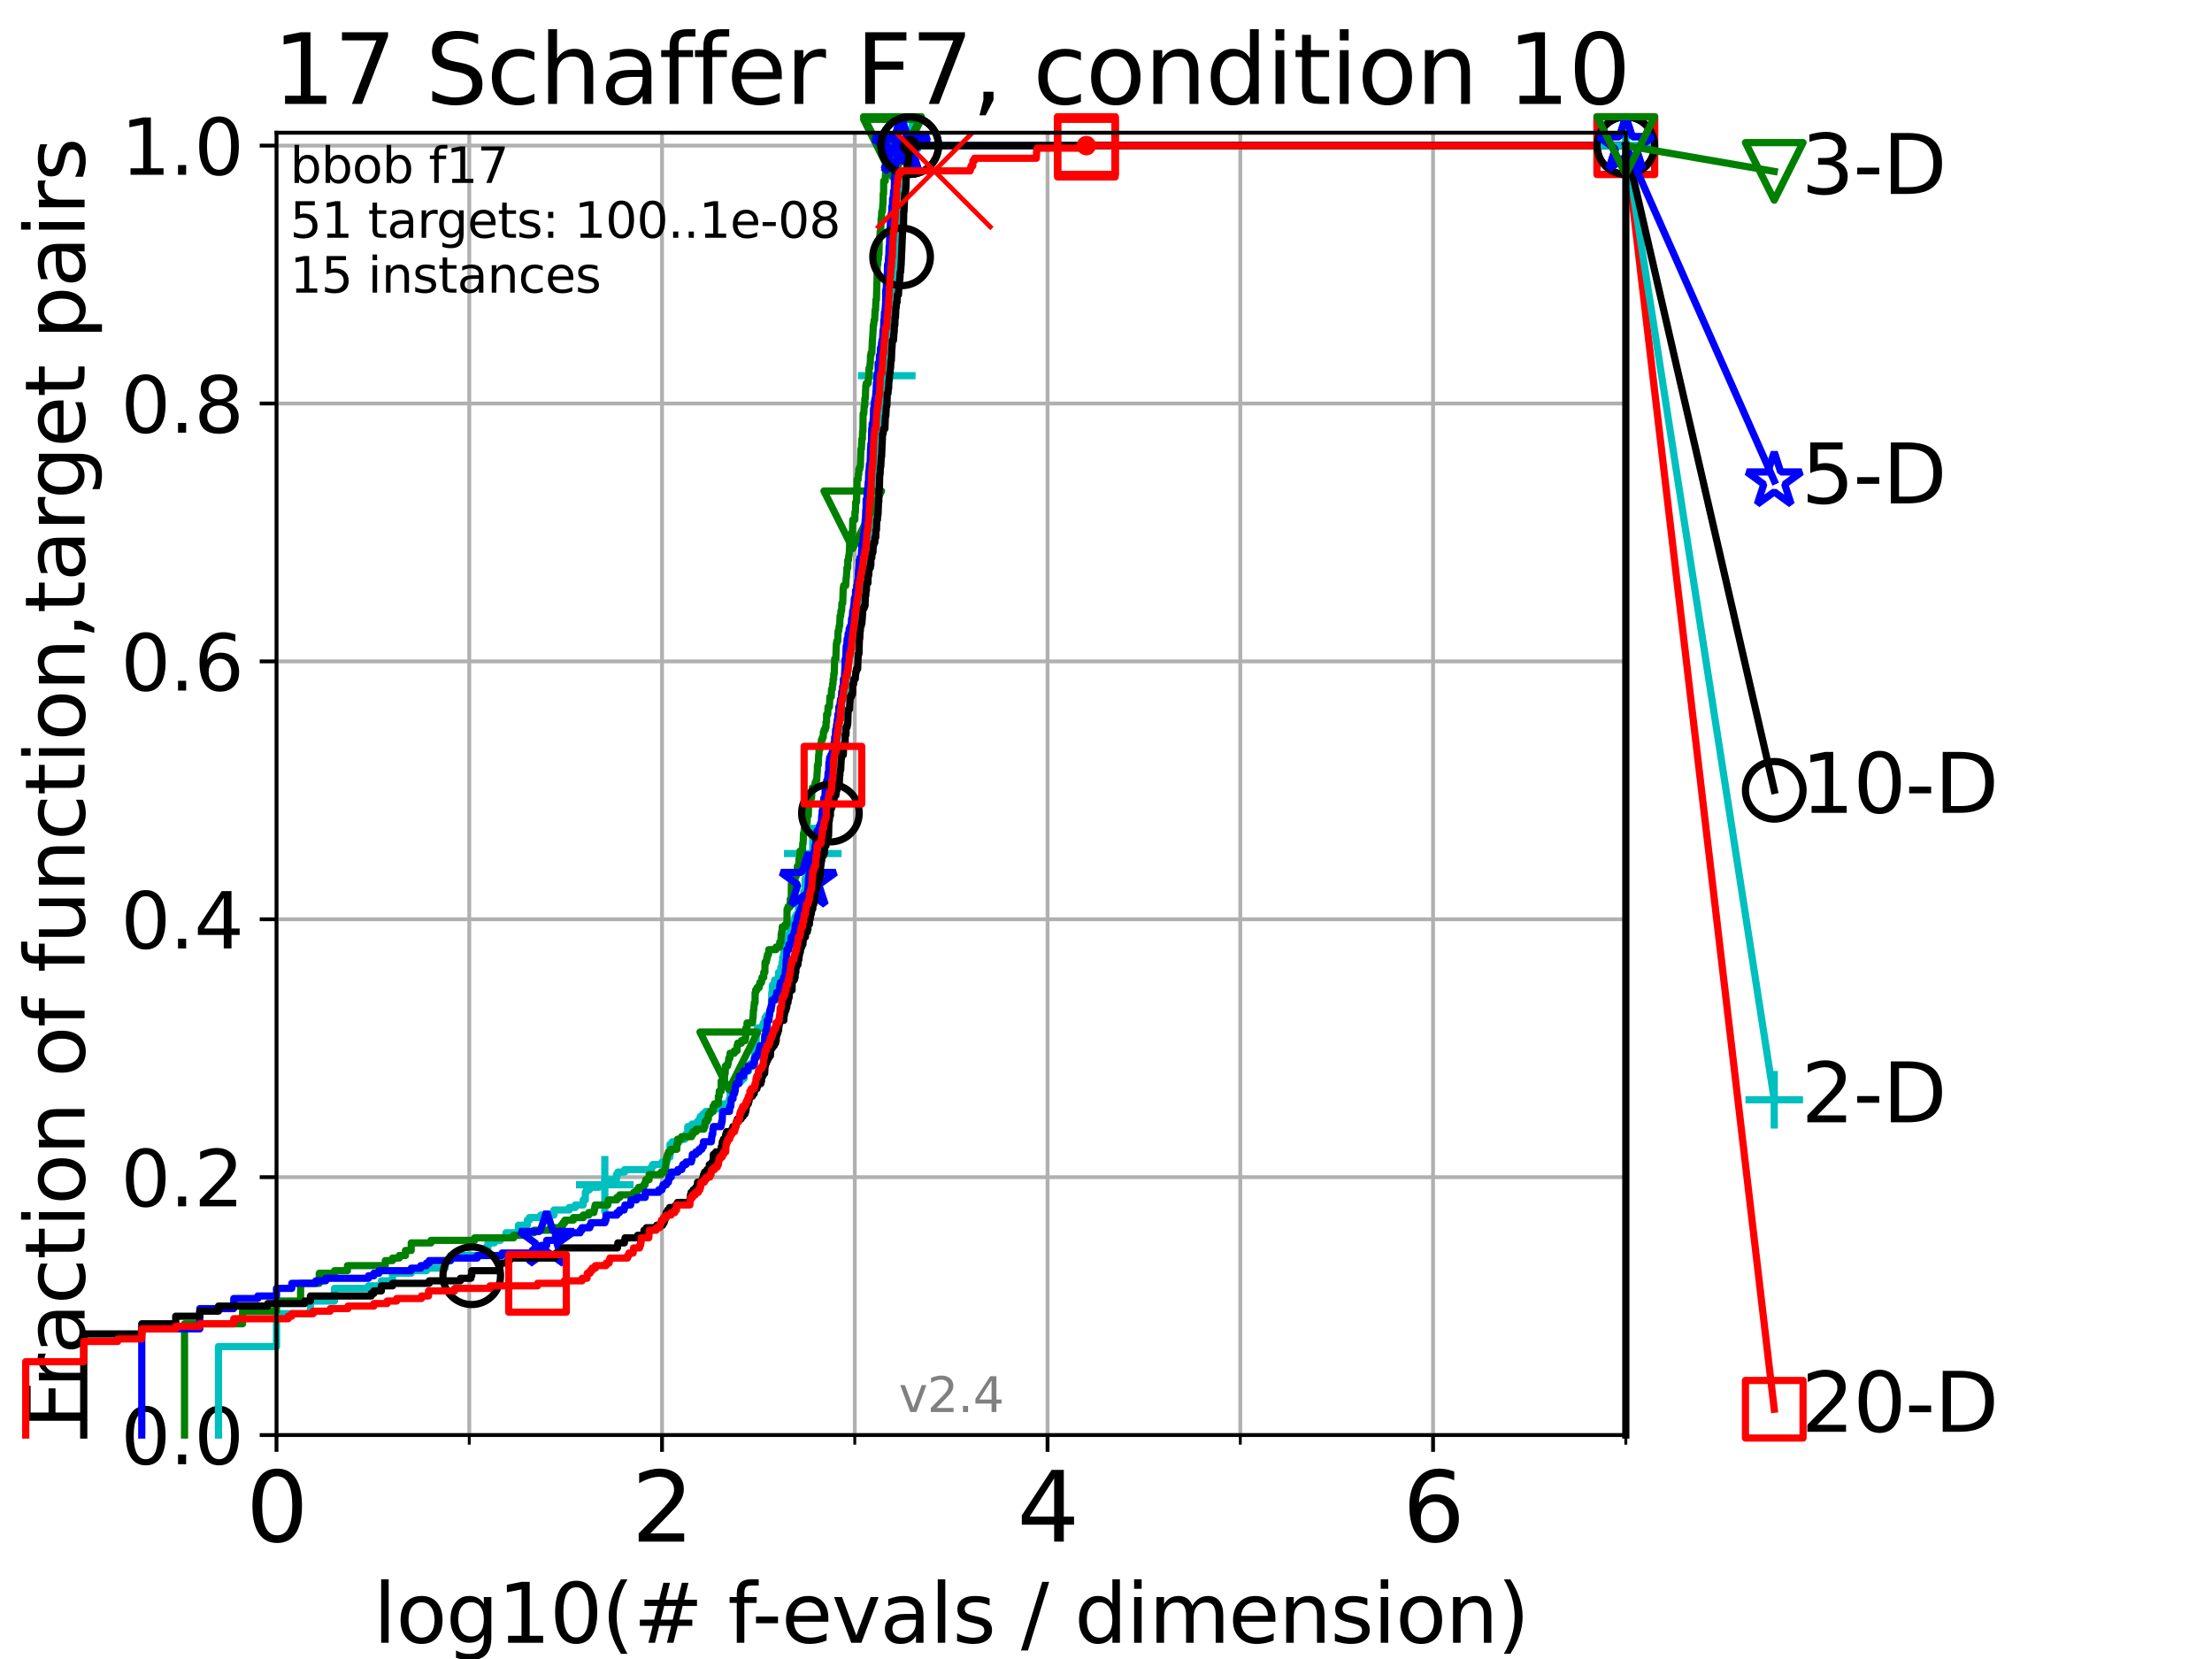 <?xml version="1.0" encoding="utf-8" standalone="no"?>
<!DOCTYPE svg PUBLIC "-//W3C//DTD SVG 1.1//EN"
  "http://www.w3.org/Graphics/SVG/1.1/DTD/svg11.dtd">
<svg height="345.6pt" version="1.1" viewBox="0 0 460.8 345.6" width="460.8pt" xmlns="http://www.w3.org/2000/svg" xmlns:xlink="http://www.w3.org/1999/xlink">
 <defs>
  <style type="text/css">*{stroke-linecap:butt;stroke-linejoin:round;}</style>
 </defs>
 <g id="figure_1">
  <g id="patch_1">
   <path d="M 0 345.6 
L 460.8 345.6 
L 460.8 0 
L 0 0 
z
" style="fill:#ffffff;"/>
  </g>
  <g id="axes_1">
   <g id="patch_2">
    <path d="M 57.6 298.944 
L 338.688 298.944 
L 338.688 27.648 
L 57.6 27.648 
z
" style="fill:#ffffff;"/>
   </g>
   <g id="matplotlib.axis_1">
    <g id="xtick_1">
     <g id="line2d_1">
      <path clip-path="url(#p5538a6477c)" d="M 57.6 298.944 
L 57.6 27.648 
" style="fill:none;stroke:#b0b0b0;stroke-linecap:square;stroke-width:0.8;"/>
     </g>
     <g id="line2d_2">
      <defs>
       <path d="M 0 0 
L 0 3.5 
" id="m6c60f746ac" style="stroke:#000000;stroke-width:0.8;"/>
      </defs>
      <g>
       <use style="stroke:#000000;stroke-width:0.8;" x="57.6" xlink:href="#m6c60f746ac" y="298.944"/>
      </g>
     </g>
     <g id="text_1">
      <!-- 0 -->
      <g transform="translate(51.237 321.141)scale(0.2 -0.2)">
       <defs>
        <path d="M 2034 4250 
Q 1547 4250 1301 3770 
Q 1056 3291 1056 2328 
Q 1056 1369 1301 889 
Q 1547 409 2034 409 
Q 2525 409 2770 889 
Q 3016 1369 3016 2328 
Q 3016 3291 2770 3770 
Q 2525 4250 2034 4250 
z
M 2034 4750 
Q 2819 4750 3233 4129 
Q 3647 3509 3647 2328 
Q 3647 1150 3233 529 
Q 2819 -91 2034 -91 
Q 1250 -91 836 529 
Q 422 1150 422 2328 
Q 422 3509 836 4129 
Q 1250 4750 2034 4750 
z
" id="DejaVuSans-30" transform="scale(0.016)"/>
       </defs>
       <use xlink:href="#DejaVuSans-30"/>
      </g>
     </g>
    </g>
    <g id="xtick_2">
     <g id="line2d_3">
      <path clip-path="url(#p5538a6477c)" d="M 137.911 298.944 
L 137.911 27.648 
" style="fill:none;stroke:#b0b0b0;stroke-linecap:square;stroke-width:0.8;"/>
     </g>
     <g id="line2d_4">
      <g>
       <use style="stroke:#000000;stroke-width:0.8;" x="137.911" xlink:href="#m6c60f746ac" y="298.944"/>
      </g>
     </g>
     <g id="text_2">
      <!-- 2 -->
      <g transform="translate(131.548 321.141)scale(0.2 -0.2)">
       <defs>
        <path d="M 1228 531 
L 3431 531 
L 3431 0 
L 469 0 
L 469 531 
Q 828 903 1448 1529 
Q 2069 2156 2228 2338 
Q 2531 2678 2651 2914 
Q 2772 3150 2772 3378 
Q 2772 3750 2511 3984 
Q 2250 4219 1831 4219 
Q 1534 4219 1204 4116 
Q 875 4013 500 3803 
L 500 4441 
Q 881 4594 1212 4672 
Q 1544 4750 1819 4750 
Q 2544 4750 2975 4387 
Q 3406 4025 3406 3419 
Q 3406 3131 3298 2873 
Q 3191 2616 2906 2266 
Q 2828 2175 2409 1742 
Q 1991 1309 1228 531 
z
" id="DejaVuSans-32" transform="scale(0.016)"/>
       </defs>
       <use xlink:href="#DejaVuSans-32"/>
      </g>
     </g>
    </g>
    <g id="xtick_3">
     <g id="line2d_5">
      <path clip-path="url(#p5538a6477c)" d="M 218.222 298.944 
L 218.222 27.648 
" style="fill:none;stroke:#b0b0b0;stroke-linecap:square;stroke-width:0.8;"/>
     </g>
     <g id="line2d_6">
      <g>
       <use style="stroke:#000000;stroke-width:0.8;" x="218.222" xlink:href="#m6c60f746ac" y="298.944"/>
      </g>
     </g>
     <g id="text_3">
      <!-- 4 -->
      <g transform="translate(211.859 321.141)scale(0.2 -0.2)">
       <defs>
        <path d="M 2419 4116 
L 825 1625 
L 2419 1625 
L 2419 4116 
z
M 2253 4666 
L 3047 4666 
L 3047 1625 
L 3713 1625 
L 3713 1100 
L 3047 1100 
L 3047 0 
L 2419 0 
L 2419 1100 
L 313 1100 
L 313 1709 
L 2253 4666 
z
" id="DejaVuSans-34" transform="scale(0.016)"/>
       </defs>
       <use xlink:href="#DejaVuSans-34"/>
      </g>
     </g>
    </g>
    <g id="xtick_4">
     <g id="line2d_7">
      <path clip-path="url(#p5538a6477c)" d="M 298.533 298.944 
L 298.533 27.648 
" style="fill:none;stroke:#b0b0b0;stroke-linecap:square;stroke-width:0.8;"/>
     </g>
     <g id="line2d_8">
      <g>
       <use style="stroke:#000000;stroke-width:0.8;" x="298.533" xlink:href="#m6c60f746ac" y="298.944"/>
      </g>
     </g>
     <g id="text_4">
      <!-- 6 -->
      <g transform="translate(292.17 321.141)scale(0.2 -0.2)">
       <defs>
        <path d="M 2113 2584 
Q 1688 2584 1439 2293 
Q 1191 2003 1191 1497 
Q 1191 994 1439 701 
Q 1688 409 2113 409 
Q 2538 409 2786 701 
Q 3034 994 3034 1497 
Q 3034 2003 2786 2293 
Q 2538 2584 2113 2584 
z
M 3366 4563 
L 3366 3988 
Q 3128 4100 2886 4159 
Q 2644 4219 2406 4219 
Q 1781 4219 1451 3797 
Q 1122 3375 1075 2522 
Q 1259 2794 1537 2939 
Q 1816 3084 2150 3084 
Q 2853 3084 3261 2657 
Q 3669 2231 3669 1497 
Q 3669 778 3244 343 
Q 2819 -91 2113 -91 
Q 1303 -91 875 529 
Q 447 1150 447 2328 
Q 447 3434 972 4092 
Q 1497 4750 2381 4750 
Q 2619 4750 2861 4703 
Q 3103 4656 3366 4563 
z
" id="DejaVuSans-36" transform="scale(0.016)"/>
       </defs>
       <use xlink:href="#DejaVuSans-36"/>
      </g>
     </g>
    </g>
    <g id="xtick_5">
     <g id="line2d_9">
      <path clip-path="url(#p5538a6477c)" d="M 97.755 298.944 
L 97.755 27.648 
" style="fill:none;stroke:#b0b0b0;stroke-linecap:square;stroke-width:0.8;"/>
     </g>
     <g id="line2d_10">
      <defs>
       <path d="M 0 0 
L 0 2 
" id="m943709261d" style="stroke:#000000;stroke-width:0.6;"/>
      </defs>
      <g>
       <use style="stroke:#000000;stroke-width:0.6;" x="97.755" xlink:href="#m943709261d" y="298.944"/>
      </g>
     </g>
    </g>
    <g id="xtick_6">
     <g id="line2d_11">
      <path clip-path="url(#p5538a6477c)" d="M 178.066 298.944 
L 178.066 27.648 
" style="fill:none;stroke:#b0b0b0;stroke-linecap:square;stroke-width:0.8;"/>
     </g>
     <g id="line2d_12">
      <g>
       <use style="stroke:#000000;stroke-width:0.6;" x="178.066" xlink:href="#m943709261d" y="298.944"/>
      </g>
     </g>
    </g>
    <g id="xtick_7">
     <g id="line2d_13">
      <path clip-path="url(#p5538a6477c)" d="M 258.377 298.944 
L 258.377 27.648 
" style="fill:none;stroke:#b0b0b0;stroke-linecap:square;stroke-width:0.8;"/>
     </g>
     <g id="line2d_14">
      <g>
       <use style="stroke:#000000;stroke-width:0.6;" x="258.377" xlink:href="#m943709261d" y="298.944"/>
      </g>
     </g>
    </g>
    <g id="xtick_8">
     <g id="line2d_15">
      <path clip-path="url(#p5538a6477c)" d="M 338.688 298.944 
L 338.688 27.648 
" style="fill:none;stroke:#b0b0b0;stroke-linecap:square;stroke-width:0.8;"/>
     </g>
     <g id="line2d_16">
      <g>
       <use style="stroke:#000000;stroke-width:0.6;" x="338.688" xlink:href="#m943709261d" y="298.944"/>
      </g>
     </g>
    </g>
    <g id="text_5">
     <!-- log10(# f-evals / dimension) -->
     <g transform="translate(77.764 342.218)scale(0.17 -0.17)">
      <defs>
       <path d="M 603 4863 
L 1178 4863 
L 1178 0 
L 603 0 
L 603 4863 
z
" id="DejaVuSans-6c" transform="scale(0.016)"/>
       <path d="M 1959 3097 
Q 1497 3097 1228 2736 
Q 959 2375 959 1747 
Q 959 1119 1226 758 
Q 1494 397 1959 397 
Q 2419 397 2687 759 
Q 2956 1122 2956 1747 
Q 2956 2369 2687 2733 
Q 2419 3097 1959 3097 
z
M 1959 3584 
Q 2709 3584 3137 3096 
Q 3566 2609 3566 1747 
Q 3566 888 3137 398 
Q 2709 -91 1959 -91 
Q 1206 -91 779 398 
Q 353 888 353 1747 
Q 353 2609 779 3096 
Q 1206 3584 1959 3584 
z
" id="DejaVuSans-6f" transform="scale(0.016)"/>
       <path d="M 2906 1791 
Q 2906 2416 2648 2759 
Q 2391 3103 1925 3103 
Q 1463 3103 1205 2759 
Q 947 2416 947 1791 
Q 947 1169 1205 825 
Q 1463 481 1925 481 
Q 2391 481 2648 825 
Q 2906 1169 2906 1791 
z
M 3481 434 
Q 3481 -459 3084 -895 
Q 2688 -1331 1869 -1331 
Q 1566 -1331 1297 -1286 
Q 1028 -1241 775 -1147 
L 775 -588 
Q 1028 -725 1275 -790 
Q 1522 -856 1778 -856 
Q 2344 -856 2625 -561 
Q 2906 -266 2906 331 
L 2906 616 
Q 2728 306 2450 153 
Q 2172 0 1784 0 
Q 1141 0 747 490 
Q 353 981 353 1791 
Q 353 2603 747 3093 
Q 1141 3584 1784 3584 
Q 2172 3584 2450 3431 
Q 2728 3278 2906 2969 
L 2906 3500 
L 3481 3500 
L 3481 434 
z
" id="DejaVuSans-67" transform="scale(0.016)"/>
       <path d="M 794 531 
L 1825 531 
L 1825 4091 
L 703 3866 
L 703 4441 
L 1819 4666 
L 2450 4666 
L 2450 531 
L 3481 531 
L 3481 0 
L 794 0 
L 794 531 
z
" id="DejaVuSans-31" transform="scale(0.016)"/>
       <path d="M 1984 4856 
Q 1566 4138 1362 3434 
Q 1159 2731 1159 2009 
Q 1159 1288 1364 580 
Q 1569 -128 1984 -844 
L 1484 -844 
Q 1016 -109 783 600 
Q 550 1309 550 2009 
Q 550 2706 781 3412 
Q 1013 4119 1484 4856 
L 1984 4856 
z
" id="DejaVuSans-28" transform="scale(0.016)"/>
       <path d="M 3272 2816 
L 2363 2816 
L 2100 1772 
L 3016 1772 
L 3272 2816 
z
M 2803 4594 
L 2478 3297 
L 3391 3297 
L 3719 4594 
L 4219 4594 
L 3897 3297 
L 4872 3297 
L 4872 2816 
L 3775 2816 
L 3519 1772 
L 4513 1772 
L 4513 1294 
L 3397 1294 
L 3072 0 
L 2572 0 
L 2894 1294 
L 1978 1294 
L 1656 0 
L 1153 0 
L 1478 1294 
L 494 1294 
L 494 1772 
L 1594 1772 
L 1856 2816 
L 850 2816 
L 850 3297 
L 1978 3297 
L 2297 4594 
L 2803 4594 
z
" id="DejaVuSans-23" transform="scale(0.016)"/>
       <path id="DejaVuSans-20" transform="scale(0.016)"/>
       <path d="M 2375 4863 
L 2375 4384 
L 1825 4384 
Q 1516 4384 1395 4259 
Q 1275 4134 1275 3809 
L 1275 3500 
L 2222 3500 
L 2222 3053 
L 1275 3053 
L 1275 0 
L 697 0 
L 697 3053 
L 147 3053 
L 147 3500 
L 697 3500 
L 697 3744 
Q 697 4328 969 4595 
Q 1241 4863 1831 4863 
L 2375 4863 
z
" id="DejaVuSans-66" transform="scale(0.016)"/>
       <path d="M 313 2009 
L 1997 2009 
L 1997 1497 
L 313 1497 
L 313 2009 
z
" id="DejaVuSans-2d" transform="scale(0.016)"/>
       <path d="M 3597 1894 
L 3597 1613 
L 953 1613 
Q 991 1019 1311 708 
Q 1631 397 2203 397 
Q 2534 397 2845 478 
Q 3156 559 3463 722 
L 3463 178 
Q 3153 47 2828 -22 
Q 2503 -91 2169 -91 
Q 1331 -91 842 396 
Q 353 884 353 1716 
Q 353 2575 817 3079 
Q 1281 3584 2069 3584 
Q 2775 3584 3186 3129 
Q 3597 2675 3597 1894 
z
M 3022 2063 
Q 3016 2534 2758 2815 
Q 2500 3097 2075 3097 
Q 1594 3097 1305 2825 
Q 1016 2553 972 2059 
L 3022 2063 
z
" id="DejaVuSans-65" transform="scale(0.016)"/>
       <path d="M 191 3500 
L 800 3500 
L 1894 563 
L 2988 3500 
L 3597 3500 
L 2284 0 
L 1503 0 
L 191 3500 
z
" id="DejaVuSans-76" transform="scale(0.016)"/>
       <path d="M 2194 1759 
Q 1497 1759 1228 1600 
Q 959 1441 959 1056 
Q 959 750 1161 570 
Q 1363 391 1709 391 
Q 2188 391 2477 730 
Q 2766 1069 2766 1631 
L 2766 1759 
L 2194 1759 
z
M 3341 1997 
L 3341 0 
L 2766 0 
L 2766 531 
Q 2569 213 2275 61 
Q 1981 -91 1556 -91 
Q 1019 -91 701 211 
Q 384 513 384 1019 
Q 384 1609 779 1909 
Q 1175 2209 1959 2209 
L 2766 2209 
L 2766 2266 
Q 2766 2663 2505 2880 
Q 2244 3097 1772 3097 
Q 1472 3097 1187 3025 
Q 903 2953 641 2809 
L 641 3341 
Q 956 3463 1253 3523 
Q 1550 3584 1831 3584 
Q 2591 3584 2966 3190 
Q 3341 2797 3341 1997 
z
" id="DejaVuSans-61" transform="scale(0.016)"/>
       <path d="M 2834 3397 
L 2834 2853 
Q 2591 2978 2328 3040 
Q 2066 3103 1784 3103 
Q 1356 3103 1142 2972 
Q 928 2841 928 2578 
Q 928 2378 1081 2264 
Q 1234 2150 1697 2047 
L 1894 2003 
Q 2506 1872 2764 1633 
Q 3022 1394 3022 966 
Q 3022 478 2636 193 
Q 2250 -91 1575 -91 
Q 1294 -91 989 -36 
Q 684 19 347 128 
L 347 722 
Q 666 556 975 473 
Q 1284 391 1588 391 
Q 1994 391 2212 530 
Q 2431 669 2431 922 
Q 2431 1156 2273 1281 
Q 2116 1406 1581 1522 
L 1381 1569 
Q 847 1681 609 1914 
Q 372 2147 372 2553 
Q 372 3047 722 3315 
Q 1072 3584 1716 3584 
Q 2034 3584 2315 3537 
Q 2597 3491 2834 3397 
z
" id="DejaVuSans-73" transform="scale(0.016)"/>
       <path d="M 1625 4666 
L 2156 4666 
L 531 -594 
L 0 -594 
L 1625 4666 
z
" id="DejaVuSans-2f" transform="scale(0.016)"/>
       <path d="M 2906 2969 
L 2906 4863 
L 3481 4863 
L 3481 0 
L 2906 0 
L 2906 525 
Q 2725 213 2448 61 
Q 2172 -91 1784 -91 
Q 1150 -91 751 415 
Q 353 922 353 1747 
Q 353 2572 751 3078 
Q 1150 3584 1784 3584 
Q 2172 3584 2448 3432 
Q 2725 3281 2906 2969 
z
M 947 1747 
Q 947 1113 1208 752 
Q 1469 391 1925 391 
Q 2381 391 2643 752 
Q 2906 1113 2906 1747 
Q 2906 2381 2643 2742 
Q 2381 3103 1925 3103 
Q 1469 3103 1208 2742 
Q 947 2381 947 1747 
z
" id="DejaVuSans-64" transform="scale(0.016)"/>
       <path d="M 603 3500 
L 1178 3500 
L 1178 0 
L 603 0 
L 603 3500 
z
M 603 4863 
L 1178 4863 
L 1178 4134 
L 603 4134 
L 603 4863 
z
" id="DejaVuSans-69" transform="scale(0.016)"/>
       <path d="M 3328 2828 
Q 3544 3216 3844 3400 
Q 4144 3584 4550 3584 
Q 5097 3584 5394 3201 
Q 5691 2819 5691 2113 
L 5691 0 
L 5113 0 
L 5113 2094 
Q 5113 2597 4934 2840 
Q 4756 3084 4391 3084 
Q 3944 3084 3684 2787 
Q 3425 2491 3425 1978 
L 3425 0 
L 2847 0 
L 2847 2094 
Q 2847 2600 2669 2842 
Q 2491 3084 2119 3084 
Q 1678 3084 1418 2786 
Q 1159 2488 1159 1978 
L 1159 0 
L 581 0 
L 581 3500 
L 1159 3500 
L 1159 2956 
Q 1356 3278 1631 3431 
Q 1906 3584 2284 3584 
Q 2666 3584 2933 3390 
Q 3200 3197 3328 2828 
z
" id="DejaVuSans-6d" transform="scale(0.016)"/>
       <path d="M 3513 2113 
L 3513 0 
L 2938 0 
L 2938 2094 
Q 2938 2591 2744 2837 
Q 2550 3084 2163 3084 
Q 1697 3084 1428 2787 
Q 1159 2491 1159 1978 
L 1159 0 
L 581 0 
L 581 3500 
L 1159 3500 
L 1159 2956 
Q 1366 3272 1645 3428 
Q 1925 3584 2291 3584 
Q 2894 3584 3203 3211 
Q 3513 2838 3513 2113 
z
" id="DejaVuSans-6e" transform="scale(0.016)"/>
       <path d="M 513 4856 
L 1013 4856 
Q 1481 4119 1714 3412 
Q 1947 2706 1947 2009 
Q 1947 1309 1714 600 
Q 1481 -109 1013 -844 
L 513 -844 
Q 928 -128 1133 580 
Q 1338 1288 1338 2009 
Q 1338 2731 1133 3434 
Q 928 4138 513 4856 
z
" id="DejaVuSans-29" transform="scale(0.016)"/>
      </defs>
      <use xlink:href="#DejaVuSans-6c"/>
      <use x="27.783" xlink:href="#DejaVuSans-6f"/>
      <use x="88.965" xlink:href="#DejaVuSans-67"/>
      <use x="152.441" xlink:href="#DejaVuSans-31"/>
      <use x="216.064" xlink:href="#DejaVuSans-30"/>
      <use x="279.688" xlink:href="#DejaVuSans-28"/>
      <use x="318.701" xlink:href="#DejaVuSans-23"/>
      <use x="402.49" xlink:href="#DejaVuSans-20"/>
      <use x="434.277" xlink:href="#DejaVuSans-66"/>
      <use x="463.982" xlink:href="#DejaVuSans-2d"/>
      <use x="500.066" xlink:href="#DejaVuSans-65"/>
      <use x="561.59" xlink:href="#DejaVuSans-76"/>
      <use x="620.77" xlink:href="#DejaVuSans-61"/>
      <use x="682.049" xlink:href="#DejaVuSans-6c"/>
      <use x="709.832" xlink:href="#DejaVuSans-73"/>
      <use x="761.932" xlink:href="#DejaVuSans-20"/>
      <use x="793.719" xlink:href="#DejaVuSans-2f"/>
      <use x="827.41" xlink:href="#DejaVuSans-20"/>
      <use x="859.197" xlink:href="#DejaVuSans-64"/>
      <use x="922.674" xlink:href="#DejaVuSans-69"/>
      <use x="950.457" xlink:href="#DejaVuSans-6d"/>
      <use x="1047.869" xlink:href="#DejaVuSans-65"/>
      <use x="1109.393" xlink:href="#DejaVuSans-6e"/>
      <use x="1172.771" xlink:href="#DejaVuSans-73"/>
      <use x="1224.871" xlink:href="#DejaVuSans-69"/>
      <use x="1252.654" xlink:href="#DejaVuSans-6f"/>
      <use x="1313.836" xlink:href="#DejaVuSans-6e"/>
      <use x="1377.215" xlink:href="#DejaVuSans-29"/>
     </g>
    </g>
   </g>
   <g id="matplotlib.axis_2">
    <g id="ytick_1">
     <g id="line2d_17">
      <path clip-path="url(#p5538a6477c)" d="M 57.6 298.944 
L 338.688 298.944 
" style="fill:none;stroke:#b0b0b0;stroke-linecap:square;stroke-width:0.8;"/>
     </g>
     <g id="line2d_18">
      <defs>
       <path d="M 0 0 
L -3.5 0 
" id="mf8a8fb2c3b" style="stroke:#000000;stroke-width:0.8;"/>
      </defs>
      <g>
       <use style="stroke:#000000;stroke-width:0.8;" x="57.6" xlink:href="#mf8a8fb2c3b" y="298.944"/>
      </g>
     </g>
     <g id="text_6">
      <!-- 0.0 -->
      <g transform="translate(25.155 305.023)scale(0.16 -0.16)">
       <defs>
        <path d="M 684 794 
L 1344 794 
L 1344 0 
L 684 0 
L 684 794 
z
" id="DejaVuSans-2e" transform="scale(0.016)"/>
       </defs>
       <use xlink:href="#DejaVuSans-30"/>
       <use x="63.623" xlink:href="#DejaVuSans-2e"/>
       <use x="95.41" xlink:href="#DejaVuSans-30"/>
      </g>
     </g>
    </g>
    <g id="ytick_2">
     <g id="line2d_19">
      <path clip-path="url(#p5538a6477c)" d="M 57.6 245.222 
L 338.688 245.222 
" style="fill:none;stroke:#b0b0b0;stroke-linecap:square;stroke-width:0.8;"/>
     </g>
     <g id="line2d_20">
      <g>
       <use style="stroke:#000000;stroke-width:0.8;" x="57.6" xlink:href="#mf8a8fb2c3b" y="245.222"/>
      </g>
     </g>
     <g id="text_7">
      <!-- 0.2 -->
      <g transform="translate(25.155 251.301)scale(0.16 -0.16)">
       <use xlink:href="#DejaVuSans-30"/>
       <use x="63.623" xlink:href="#DejaVuSans-2e"/>
       <use x="95.41" xlink:href="#DejaVuSans-32"/>
      </g>
     </g>
    </g>
    <g id="ytick_3">
     <g id="line2d_21">
      <path clip-path="url(#p5538a6477c)" d="M 57.6 191.5 
L 338.688 191.5 
" style="fill:none;stroke:#b0b0b0;stroke-linecap:square;stroke-width:0.8;"/>
     </g>
     <g id="line2d_22">
      <g>
       <use style="stroke:#000000;stroke-width:0.8;" x="57.6" xlink:href="#mf8a8fb2c3b" y="191.5"/>
      </g>
     </g>
     <g id="text_8">
      <!-- 0.4 -->
      <g transform="translate(25.155 197.579)scale(0.16 -0.16)">
       <use xlink:href="#DejaVuSans-30"/>
       <use x="63.623" xlink:href="#DejaVuSans-2e"/>
       <use x="95.41" xlink:href="#DejaVuSans-34"/>
      </g>
     </g>
    </g>
    <g id="ytick_4">
     <g id="line2d_23">
      <path clip-path="url(#p5538a6477c)" d="M 57.6 137.778 
L 338.688 137.778 
" style="fill:none;stroke:#b0b0b0;stroke-linecap:square;stroke-width:0.8;"/>
     </g>
     <g id="line2d_24">
      <g>
       <use style="stroke:#000000;stroke-width:0.8;" x="57.6" xlink:href="#mf8a8fb2c3b" y="137.778"/>
      </g>
     </g>
     <g id="text_9">
      <!-- 0.6 -->
      <g transform="translate(25.155 143.857)scale(0.16 -0.16)">
       <use xlink:href="#DejaVuSans-30"/>
       <use x="63.623" xlink:href="#DejaVuSans-2e"/>
       <use x="95.41" xlink:href="#DejaVuSans-36"/>
      </g>
     </g>
    </g>
    <g id="ytick_5">
     <g id="line2d_25">
      <path clip-path="url(#p5538a6477c)" d="M 57.6 84.056 
L 338.688 84.056 
" style="fill:none;stroke:#b0b0b0;stroke-linecap:square;stroke-width:0.8;"/>
     </g>
     <g id="line2d_26">
      <g>
       <use style="stroke:#000000;stroke-width:0.8;" x="57.6" xlink:href="#mf8a8fb2c3b" y="84.056"/>
      </g>
     </g>
     <g id="text_10">
      <!-- 0.8 -->
      <g transform="translate(25.155 90.135)scale(0.16 -0.16)">
       <defs>
        <path d="M 2034 2216 
Q 1584 2216 1326 1975 
Q 1069 1734 1069 1313 
Q 1069 891 1326 650 
Q 1584 409 2034 409 
Q 2484 409 2743 651 
Q 3003 894 3003 1313 
Q 3003 1734 2745 1975 
Q 2488 2216 2034 2216 
z
M 1403 2484 
Q 997 2584 770 2862 
Q 544 3141 544 3541 
Q 544 4100 942 4425 
Q 1341 4750 2034 4750 
Q 2731 4750 3128 4425 
Q 3525 4100 3525 3541 
Q 3525 3141 3298 2862 
Q 3072 2584 2669 2484 
Q 3125 2378 3379 2068 
Q 3634 1759 3634 1313 
Q 3634 634 3220 271 
Q 2806 -91 2034 -91 
Q 1263 -91 848 271 
Q 434 634 434 1313 
Q 434 1759 690 2068 
Q 947 2378 1403 2484 
z
M 1172 3481 
Q 1172 3119 1398 2916 
Q 1625 2713 2034 2713 
Q 2441 2713 2670 2916 
Q 2900 3119 2900 3481 
Q 2900 3844 2670 4047 
Q 2441 4250 2034 4250 
Q 1625 4250 1398 4047 
Q 1172 3844 1172 3481 
z
" id="DejaVuSans-38" transform="scale(0.016)"/>
       </defs>
       <use xlink:href="#DejaVuSans-30"/>
       <use x="63.623" xlink:href="#DejaVuSans-2e"/>
       <use x="95.41" xlink:href="#DejaVuSans-38"/>
      </g>
     </g>
    </g>
    <g id="ytick_6">
     <g id="line2d_27">
      <path clip-path="url(#p5538a6477c)" d="M 57.6 30.334 
L 338.688 30.334 
" style="fill:none;stroke:#b0b0b0;stroke-linecap:square;stroke-width:0.8;"/>
     </g>
     <g id="line2d_28">
      <g>
       <use style="stroke:#000000;stroke-width:0.8;" x="57.6" xlink:href="#mf8a8fb2c3b" y="30.334"/>
      </g>
     </g>
     <g id="text_11">
      <!-- 1.0 -->
      <g transform="translate(25.155 36.413)scale(0.16 -0.16)">
       <use xlink:href="#DejaVuSans-31"/>
       <use x="63.623" xlink:href="#DejaVuSans-2e"/>
       <use x="95.41" xlink:href="#DejaVuSans-30"/>
      </g>
     </g>
    </g>
    <g id="text_12">
     <!-- Fraction of function,target pairs -->
     <g transform="translate(17.62 297.681)rotate(-90)scale(0.17 -0.17)">
      <defs>
       <path d="M 628 4666 
L 3309 4666 
L 3309 4134 
L 1259 4134 
L 1259 2759 
L 3109 2759 
L 3109 2228 
L 1259 2228 
L 1259 0 
L 628 0 
L 628 4666 
z
" id="DejaVuSans-46" transform="scale(0.016)"/>
       <path d="M 2631 2963 
Q 2534 3019 2420 3045 
Q 2306 3072 2169 3072 
Q 1681 3072 1420 2755 
Q 1159 2438 1159 1844 
L 1159 0 
L 581 0 
L 581 3500 
L 1159 3500 
L 1159 2956 
Q 1341 3275 1631 3429 
Q 1922 3584 2338 3584 
Q 2397 3584 2469 3576 
Q 2541 3569 2628 3553 
L 2631 2963 
z
" id="DejaVuSans-72" transform="scale(0.016)"/>
       <path d="M 3122 3366 
L 3122 2828 
Q 2878 2963 2633 3030 
Q 2388 3097 2138 3097 
Q 1578 3097 1268 2742 
Q 959 2388 959 1747 
Q 959 1106 1268 751 
Q 1578 397 2138 397 
Q 2388 397 2633 464 
Q 2878 531 3122 666 
L 3122 134 
Q 2881 22 2623 -34 
Q 2366 -91 2075 -91 
Q 1284 -91 818 406 
Q 353 903 353 1747 
Q 353 2603 823 3093 
Q 1294 3584 2113 3584 
Q 2378 3584 2631 3529 
Q 2884 3475 3122 3366 
z
" id="DejaVuSans-63" transform="scale(0.016)"/>
       <path d="M 1172 4494 
L 1172 3500 
L 2356 3500 
L 2356 3053 
L 1172 3053 
L 1172 1153 
Q 1172 725 1289 603 
Q 1406 481 1766 481 
L 2356 481 
L 2356 0 
L 1766 0 
Q 1100 0 847 248 
Q 594 497 594 1153 
L 594 3053 
L 172 3053 
L 172 3500 
L 594 3500 
L 594 4494 
L 1172 4494 
z
" id="DejaVuSans-74" transform="scale(0.016)"/>
       <path d="M 544 1381 
L 544 3500 
L 1119 3500 
L 1119 1403 
Q 1119 906 1312 657 
Q 1506 409 1894 409 
Q 2359 409 2629 706 
Q 2900 1003 2900 1516 
L 2900 3500 
L 3475 3500 
L 3475 0 
L 2900 0 
L 2900 538 
Q 2691 219 2414 64 
Q 2138 -91 1772 -91 
Q 1169 -91 856 284 
Q 544 659 544 1381 
z
M 1991 3584 
L 1991 3584 
z
" id="DejaVuSans-75" transform="scale(0.016)"/>
       <path d="M 750 794 
L 1409 794 
L 1409 256 
L 897 -744 
L 494 -744 
L 750 256 
L 750 794 
z
" id="DejaVuSans-2c" transform="scale(0.016)"/>
       <path d="M 1159 525 
L 1159 -1331 
L 581 -1331 
L 581 3500 
L 1159 3500 
L 1159 2969 
Q 1341 3281 1617 3432 
Q 1894 3584 2278 3584 
Q 2916 3584 3314 3078 
Q 3713 2572 3713 1747 
Q 3713 922 3314 415 
Q 2916 -91 2278 -91 
Q 1894 -91 1617 61 
Q 1341 213 1159 525 
z
M 3116 1747 
Q 3116 2381 2855 2742 
Q 2594 3103 2138 3103 
Q 1681 3103 1420 2742 
Q 1159 2381 1159 1747 
Q 1159 1113 1420 752 
Q 1681 391 2138 391 
Q 2594 391 2855 752 
Q 3116 1113 3116 1747 
z
" id="DejaVuSans-70" transform="scale(0.016)"/>
      </defs>
      <use xlink:href="#DejaVuSans-46"/>
      <use x="50.27" xlink:href="#DejaVuSans-72"/>
      <use x="91.383" xlink:href="#DejaVuSans-61"/>
      <use x="152.662" xlink:href="#DejaVuSans-63"/>
      <use x="207.643" xlink:href="#DejaVuSans-74"/>
      <use x="246.852" xlink:href="#DejaVuSans-69"/>
      <use x="274.635" xlink:href="#DejaVuSans-6f"/>
      <use x="335.816" xlink:href="#DejaVuSans-6e"/>
      <use x="399.195" xlink:href="#DejaVuSans-20"/>
      <use x="430.982" xlink:href="#DejaVuSans-6f"/>
      <use x="492.164" xlink:href="#DejaVuSans-66"/>
      <use x="527.369" xlink:href="#DejaVuSans-20"/>
      <use x="559.156" xlink:href="#DejaVuSans-66"/>
      <use x="594.361" xlink:href="#DejaVuSans-75"/>
      <use x="657.74" xlink:href="#DejaVuSans-6e"/>
      <use x="721.119" xlink:href="#DejaVuSans-63"/>
      <use x="776.1" xlink:href="#DejaVuSans-74"/>
      <use x="815.309" xlink:href="#DejaVuSans-69"/>
      <use x="843.092" xlink:href="#DejaVuSans-6f"/>
      <use x="904.273" xlink:href="#DejaVuSans-6e"/>
      <use x="967.652" xlink:href="#DejaVuSans-2c"/>
      <use x="999.439" xlink:href="#DejaVuSans-74"/>
      <use x="1038.648" xlink:href="#DejaVuSans-61"/>
      <use x="1099.928" xlink:href="#DejaVuSans-72"/>
      <use x="1139.291" xlink:href="#DejaVuSans-67"/>
      <use x="1202.768" xlink:href="#DejaVuSans-65"/>
      <use x="1264.291" xlink:href="#DejaVuSans-74"/>
      <use x="1303.5" xlink:href="#DejaVuSans-20"/>
      <use x="1335.287" xlink:href="#DejaVuSans-70"/>
      <use x="1398.764" xlink:href="#DejaVuSans-61"/>
      <use x="1460.043" xlink:href="#DejaVuSans-69"/>
      <use x="1487.826" xlink:href="#DejaVuSans-72"/>
      <use x="1528.939" xlink:href="#DejaVuSans-73"/>
     </g>
    </g>
   </g>
   <g id="line2d_29">
    <defs>
     <path d="M 0 1.5 
C 0.398 1.5 0.779 1.342 1.061 1.061 
C 1.342 0.779 1.5 0.398 1.5 0 
C 1.5 -0.398 1.342 -0.779 1.061 -1.061 
C 0.779 -1.342 0.398 -1.5 0 -1.5 
C -0.398 -1.5 -0.779 -1.342 -1.061 -1.061 
C -1.342 -0.779 -1.5 -0.398 -1.5 0 
C -1.5 0.398 -1.342 0.779 -1.061 1.061 
C -0.779 1.342 -0.398 1.5 0 1.5 
z
" id="m31834bbcfe" style="stroke:#00bfbf;"/>
    </defs>
    <g>
     <use style="fill:#00bfbf;stroke:#00bfbf;" x="190.089" xlink:href="#m31834bbcfe" y="30.334"/>
     <use style="fill:#00bfbf;stroke:#00bfbf;" x="190.089" xlink:href="#m31834bbcfe" y="30.334"/>
    </g>
   </g>
   <g id="line2d_30">
    <path d="M 45.512 298.944 
L 45.512 280.51 
L 57.6 280.51 
L 57.6 273.663 
L 64.671 273.663 
L 64.671 271.03 
L 69.688 271.03 
L 69.688 268.396 
L 76.759 268.396 
L 76.759 267.87 
L 79.447 267.87 
L 79.447 266.816 
L 81.776 266.816 
L 81.776 265.236 
L 85.667 265.236 
L 85.667 264.709 
L 88.847 264.709 
L 88.847 264.183 
L 92.738 264.183 
L 92.738 262.603 
L 93.864 262.603 
L 93.864 261.549 
L 100.935 261.549 
L 100.935 259.969 
L 101.647 259.969 
L 101.647 258.916 
L 102.989 258.916 
L 102.989 258.389 
L 104.235 258.389 
L 104.235 257.862 
L 105.398 257.862 
L 105.398 256.809 
L 108.006 256.809 
L 108.006 255.229 
L 109.843 255.229 
L 109.843 254.176 
L 110.274 254.176 
L 110.274 253.649 
L 112.656 253.649 
L 112.656 253.122 
L 115.397 253.122 
L 115.397 252.069 
L 118.577 252.069 
L 118.577 251.542 
L 119.85 251.542 
L 119.85 251.016 
L 121.49 251.016 
L 121.49 249.962 
L 121.931 249.962 
L 121.931 248.382 
L 122.148 248.382 
L 122.148 247.855 
L 122.782 247.855 
L 122.782 247.329 
L 124.744 247.329 
L 124.744 246.802 
L 125.996 246.802 
L 125.996 245.749 
L 128.411 245.749 
L 128.411 244.695 
L 128.709 244.695 
L 128.709 244.169 
L 130.128 244.169 
L 130.128 243.642 
L 135.682 243.642 
L 135.682 243.115 
L 135.976 243.115 
L 135.976 242.589 
L 137.911 242.589 
L 137.911 242.062 
L 138.927 242.062 
L 138.927 241.535 
L 139.091 241.535 
L 139.091 241.009 
L 139.573 241.009 
L 139.573 238.375 
L 140.042 238.375 
L 140.042 237.848 
L 141.521 237.848 
L 141.521 237.322 
L 142.686 237.322 
L 142.686 236.795 
L 142.884 236.795 
L 142.884 236.268 
L 143.273 236.268 
L 143.273 234.688 
L 144.148 234.688 
L 144.148 234.162 
L 145.27 234.162 
L 145.27 233.635 
L 145.666 233.635 
L 145.666 233.108 
L 145.888 233.108 
L 145.888 232.582 
L 146.431 232.582 
L 146.431 232.055 
L 147.01 232.055 
L 147.01 231.528 
L 148.592 231.528 
L 148.592 231.001 
L 149.911 231.001 
L 149.911 230.475 
L 150.766 230.475 
L 150.766 229.948 
L 151.779 229.948 
L 151.779 229.421 
L 151.936 229.421 
L 151.936 228.895 
L 152.092 228.895 
L 152.092 227.841 
L 152.284 227.841 
L 152.322 226.261 
L 152.811 226.261 
L 152.811 225.735 
L 153.431 225.735 
L 153.431 225.208 
L 154.473 225.208 
L 154.473 224.681 
L 155.005 224.681 
L 155.005 223.628 
L 155.135 223.628 
L 155.135 223.101 
L 155.96 223.101 
L 156.022 222.048 
L 156.388 222.048 
L 156.388 221.521 
L 157.099 221.521 
L 157.186 219.941 
L 157.215 219.941 
L 157.272 217.834 
L 157.5 217.834 
L 157.557 215.201 
L 157.754 215.201 
L 157.754 214.148 
L 158.785 214.148 
L 158.785 213.621 
L 159.02 213.621 
L 159.02 213.094 
L 159.355 213.094 
L 159.355 212.041 
L 159.708 212.041 
L 159.708 211.514 
L 160.177 211.514 
L 160.177 210.987 
L 160.346 210.987 
L 160.346 210.461 
L 160.68 210.461 
L 160.774 206.774 
L 160.845 206.774 
L 160.915 205.194 
L 161.284 205.194 
L 161.375 204.141 
L 162.13 204.141 
L 162.195 202.56 
L 162.645 202.56 
L 162.666 201.507 
L 162.875 201.507 
L 162.917 200.454 
L 163.041 200.454 
L 163.041 199.4 
L 163.246 199.4 
L 163.328 197.294 
L 163.55 197.294 
L 163.55 196.24 
L 163.709 196.24 
L 163.789 195.187 
L 164.372 195.187 
L 164.372 194.66 
L 164.486 194.66 
L 164.486 194.133 
L 164.675 194.133 
L 164.675 193.607 
L 164.881 193.607 
L 164.881 193.08 
L 165.23 193.08 
L 165.23 192.553 
L 165.375 192.553 
L 165.375 192.027 
L 165.573 192.027 
L 165.626 190.973 
L 165.926 190.973 
L 165.926 190.447 
L 166.289 190.447 
L 166.375 187.813 
L 167.044 187.813 
L 167.142 186.76 
L 167.385 186.76 
L 167.449 185.706 
L 167.704 185.706 
L 167.72 183.073 
L 168.187 183.073 
L 168.187 182.02 
L 168.686 182.02 
L 168.686 180.966 
L 168.983 180.966 
L 168.983 179.913 
L 169.201 179.913 
L 169.201 178.86 
L 169.317 178.86 
L 169.346 177.28 
L 169.532 177.28 
L 169.532 176.753 
L 170.487 176.753 
L 170.487 176.226 
L 170.674 176.226 
L 170.701 175.173 
L 170.873 175.173 
L 170.873 174.646 
L 171.16 174.646 
L 171.225 173.066 
L 171.456 173.066 
L 171.545 168.853 
L 171.759 168.853 
L 171.759 168.326 
L 171.883 168.326 
L 171.958 166.219 
L 172.289 166.219 
L 172.35 165.166 
L 172.685 165.166 
L 172.733 163.059 
L 173.246 163.059 
L 173.246 161.479 
L 173.383 161.479 
L 173.383 159.372 
L 173.711 159.372 
L 173.722 157.265 
L 174.229 157.265 
L 174.229 156.739 
L 174.348 156.739 
L 174.456 153.579 
L 174.509 153.579 
L 174.542 152.525 
L 174.743 152.525 
L 174.743 150.419 
L 174.953 150.419 
L 174.953 149.892 
L 175.14 149.892 
L 175.14 148.838 
L 175.314 148.838 
L 175.375 145.678 
L 175.688 145.678 
L 175.748 144.625 
L 176.141 144.625 
L 176.161 142.518 
L 176.297 142.518 
L 176.374 140.938 
L 176.546 140.938 
L 176.603 139.358 
L 176.707 139.358 
L 176.782 137.251 
L 176.848 137.251 
L 176.848 136.725 
L 177.144 136.725 
L 177.254 134.091 
L 177.418 134.091 
L 177.427 133.038 
L 178.014 133.038 
L 178.014 132.511 
L 178.127 132.511 
L 178.231 130.931 
L 178.248 130.931 
L 178.326 127.244 
L 178.48 127.244 
L 178.522 125.664 
L 178.624 125.664 
L 178.624 125.138 
L 178.925 125.138 
L 178.992 124.084 
L 179.537 124.084 
L 179.537 123.558 
L 179.776 123.558 
L 179.776 123.031 
L 180.259 123.031 
L 180.336 120.924 
L 180.496 120.924 
L 180.564 118.817 
L 180.617 118.817 
L 180.617 118.291 
L 180.842 118.291 
L 180.856 115.657 
L 181.333 115.657 
L 181.441 111.444 
L 181.498 111.444 
L 181.541 108.284 
L 181.62 108.284 
L 181.62 107.757 
L 181.733 107.757 
L 181.839 104.597 
L 181.895 104.597 
L 182 99.857 
L 182.076 99.857 
L 182.186 98.277 
L 182.358 98.277 
L 182.426 96.697 
L 182.608 96.697 
L 182.715 93.01 
L 182.795 93.01 
L 182.802 91.43 
L 182.908 91.43 
L 182.961 89.323 
L 183.313 89.323 
L 183.351 88.27 
L 183.512 88.27 
L 183.62 86.69 
L 183.69 86.69 
L 183.734 85.636 
L 183.815 85.636 
L 183.815 84.583 
L 183.996 84.583 
L 183.996 84.056 
L 184.188 84.056 
L 184.188 83.003 
L 184.389 83.003 
L 184.48 81.423 
L 184.576 81.423 
L 184.684 79.843 
L 184.732 79.843 
L 184.773 77.736 
L 185.097 77.736 
L 185.201 72.996 
L 185.224 72.996 
L 185.224 72.469 
L 185.374 72.469 
L 185.483 69.309 
L 185.777 69.309 
L 185.866 66.149 
L 185.894 66.149 
L 185.96 64.569 
L 186.099 64.569 
L 186.197 63.515 
L 186.214 63.515 
L 186.317 59.302 
L 186.339 59.302 
L 186.339 58.775 
L 186.56 58.775 
L 186.56 57.722 
L 186.831 57.722 
L 186.915 55.088 
L 187.025 55.088 
L 187.134 53.508 
L 187.197 53.508 
L 187.243 51.402 
L 187.356 51.402 
L 187.438 48.241 
L 187.509 48.241 
L 187.509 47.715 
L 187.62 47.715 
L 187.701 45.081 
L 187.751 45.081 
L 187.855 44.028 
L 187.905 44.028 
L 187.935 41.921 
L 188.053 41.921 
L 188.063 39.814 
L 188.331 39.814 
L 188.438 38.234 
L 188.466 38.234 
L 188.505 37.181 
L 188.605 37.181 
L 188.605 36.654 
L 188.823 36.654 
L 188.912 34.021 
L 189.094 34.021 
L 189.145 30.861 
L 190.089 30.861 
L 190.089 30.334 
L 338.688 30.334 
L 338.688 30.334 
" style="fill:none;stroke:#00bfbf;stroke-linecap:square;stroke-width:1.5;"/>
   </g>
   <g id="line2d_31">
    <defs>
     <path d="M -6 0 
L 6 0 
M 0 6 
L 0 -6 
" id="m00a96939b1" style="stroke:#00bfbf;stroke-width:1.5;"/>
    </defs>
    <g>
     <use style="fill-opacity:0;stroke:#00bfbf;stroke-width:1.5;" x="125.996" xlink:href="#m00a96939b1" y="246.802"/>
     <use style="fill-opacity:0;stroke:#00bfbf;stroke-width:1.5;" x="169.317" xlink:href="#m00a96939b1" y="177.806"/>
     <use style="fill-opacity:0;stroke:#00bfbf;stroke-width:1.5;" x="184.732" xlink:href="#m00a96939b1" y="78.263"/>
     <use style="fill-opacity:0;stroke:#00bfbf;stroke-width:1.5;" x="190.089" xlink:href="#m00a96939b1" y="30.334"/>
     <use style="fill-opacity:0;stroke:#00bfbf;stroke-width:1.5;" x="190.089" xlink:href="#m00a96939b1" y="30.334"/>
     <use style="fill-opacity:0;stroke:#00bfbf;stroke-width:1.5;" x="338.688" xlink:href="#m00a96939b1" y="30.334"/>
    </g>
   </g>
   <g id="line2d_32">
    <path style="fill:none;stroke:#00bfbf;stroke-linecap:square;stroke-width:1.5;"/>
    <g/>
   </g>
   <g id="line2d_33">
    <defs>
     <path d="M 0 1.5 
C 0.398 1.5 0.779 1.342 1.061 1.061 
C 1.342 0.779 1.5 0.398 1.5 0 
C 1.5 -0.398 1.342 -0.779 1.061 -1.061 
C 0.779 -1.342 0.398 -1.5 0 -1.5 
C -0.398 -1.5 -0.779 -1.342 -1.061 -1.061 
C -1.342 -0.779 -1.5 -0.398 -1.5 0 
C -1.5 0.398 -1.342 0.779 -1.061 1.061 
C -0.779 1.342 -0.398 1.5 0 1.5 
z
" id="maafe1188d1" style="stroke:#008000;"/>
    </defs>
    <g>
     <use style="fill:#008000;stroke:#008000;" x="185.914" xlink:href="#maafe1188d1" y="30.334"/>
     <use style="fill:#008000;stroke:#008000;" x="185.914" xlink:href="#maafe1188d1" y="30.334"/>
    </g>
   </g>
   <g id="line2d_34">
    <path d="M 38.441 298.944 
L 38.441 275.77 
L 50.529 275.77 
L 50.529 273.136 
L 57.6 273.136 
L 57.6 271.03 
L 62.617 271.03 
L 62.617 267.343 
L 66.508 267.343 
L 66.508 265.236 
L 69.688 265.236 
L 69.688 264.709 
L 72.376 264.709 
L 72.376 263.656 
L 80.259 263.656 
L 80.259 262.603 
L 81.776 262.603 
L 81.776 262.076 
L 83.172 262.076 
L 83.172 261.549 
L 84.464 261.549 
L 84.464 260.496 
L 85.667 260.496 
L 85.667 258.916 
L 89.79 258.916 
L 89.79 258.389 
L 98.881 258.389 
L 98.881 257.862 
L 107.009 257.862 
L 107.009 257.336 
L 109.843 257.336 
L 109.843 256.809 
L 111.239 256.809 
L 111.239 256.282 
L 114.641 256.282 
L 114.641 255.756 
L 116.914 255.756 
L 116.914 255.229 
L 117.298 255.229 
L 117.298 254.702 
L 117.673 254.702 
L 117.673 254.176 
L 119.436 254.176 
L 119.436 253.649 
L 121.49 253.649 
L 121.49 253.122 
L 122.643 253.122 
L 122.643 252.596 
L 123.725 252.596 
L 123.725 252.069 
L 123.856 252.069 
L 123.856 251.542 
L 123.985 251.542 
L 123.985 251.016 
L 126.618 251.016 
L 126.729 249.962 
L 128.511 249.962 
L 128.511 249.436 
L 129.099 249.436 
L 129.099 248.909 
L 132.02 248.909 
L 132.02 248.382 
L 132.66 248.382 
L 132.66 247.855 
L 133.048 247.855 
L 133.048 247.329 
L 134.092 247.329 
L 134.092 246.802 
L 134.379 246.802 
L 134.379 246.275 
L 134.521 246.275 
L 134.521 245.749 
L 135.213 245.749 
L 135.213 244.695 
L 137.736 244.695 
L 137.736 244.169 
L 138.483 244.169 
L 138.483 243.642 
L 138.651 243.642 
L 138.762 241.535 
L 138.872 241.535 
L 138.872 241.009 
L 139.036 241.009 
L 139.036 240.482 
L 139.253 240.482 
L 139.253 239.955 
L 139.731 239.955 
L 139.731 239.428 
L 140.993 239.428 
L 140.993 238.375 
L 141.139 238.375 
L 141.139 237.322 
L 141.987 237.322 
L 141.987 236.795 
L 144.067 236.795 
L 144.067 236.268 
L 144.391 236.268 
L 144.391 235.742 
L 145.021 235.742 
L 145.021 235.215 
L 146.644 235.215 
L 146.644 234.688 
L 146.854 234.688 
L 146.889 233.635 
L 147.301 233.635 
L 147.301 233.108 
L 147.57 233.108 
L 147.57 232.055 
L 147.967 232.055 
L 147.967 231.528 
L 148.513 231.528 
L 148.545 230.475 
L 148.827 230.475 
L 148.827 229.948 
L 149.647 229.948 
L 149.647 228.368 
L 149.824 228.368 
L 149.824 227.315 
L 150.23 227.315 
L 150.23 225.208 
L 150.599 225.208 
L 150.599 224.681 
L 150.933 224.681 
L 150.933 223.628 
L 151.07 223.628 
L 151.124 222.048 
L 151.582 222.048 
L 151.582 221.521 
L 151.714 221.521 
L 151.819 220.468 
L 152.053 220.468 
L 152.079 219.414 
L 152.984 219.414 
L 152.984 218.888 
L 153.538 218.888 
L 153.538 217.834 
L 153.68 217.834 
L 153.68 217.308 
L 154.462 217.308 
L 154.462 216.781 
L 155.211 216.781 
L 155.211 216.254 
L 155.34 216.254 
L 155.383 214.148 
L 155.616 214.148 
L 155.616 213.094 
L 156.757 213.094 
L 156.836 212.041 
L 156.875 212.041 
L 156.953 210.461 
L 157.012 210.461 
L 157.089 209.407 
L 157.128 209.407 
L 157.128 208.881 
L 157.301 208.881 
L 157.301 206.774 
L 157.415 206.774 
L 157.415 206.247 
L 157.698 206.247 
L 157.698 205.721 
L 158.159 205.721 
L 158.159 205.194 
L 158.286 205.194 
L 158.286 204.667 
L 158.644 204.667 
L 158.732 203.614 
L 159.098 203.614 
L 159.098 202.56 
L 159.338 202.56 
L 159.372 200.454 
L 159.641 200.454 
L 159.641 199.927 
L 159.758 199.927 
L 159.758 199.4 
L 159.874 199.4 
L 159.874 198.874 
L 160.087 198.874 
L 160.152 197.82 
L 161.66 197.82 
L 161.66 197.294 
L 162.432 197.294 
L 162.432 196.24 
L 162.701 196.24 
L 162.729 194.66 
L 162.813 194.66 
L 162.813 194.133 
L 162.938 194.133 
L 162.938 193.08 
L 163.603 193.08 
L 163.603 192.553 
L 163.933 192.553 
L 163.959 189.393 
L 164.167 189.393 
L 164.167 188.867 
L 164.612 188.867 
L 164.625 187.287 
L 164.837 187.287 
L 164.85 184.126 
L 165.242 184.126 
L 165.242 183.6 
L 165.626 183.6 
L 165.626 182.546 
L 165.862 182.546 
L 165.862 182.02 
L 166.036 182.02 
L 166.117 180.44 
L 166.369 180.44 
L 166.46 178.86 
L 166.595 178.86 
L 166.673 177.28 
L 167.169 177.28 
L 167.223 175.699 
L 167.31 175.699 
L 167.385 173.593 
L 167.471 173.593 
L 167.556 172.539 
L 167.955 172.539 
L 167.955 171.486 
L 168.11 171.486 
L 168.192 169.906 
L 168.385 169.906 
L 168.486 166.746 
L 168.647 166.746 
L 168.647 166.219 
L 169.061 166.219 
L 169.138 164.639 
L 169.226 164.639 
L 169.226 164.112 
L 169.795 164.112 
L 169.795 163.059 
L 170.009 163.059 
L 170.009 162.532 
L 170.137 162.532 
L 170.22 160.952 
L 170.256 160.952 
L 170.292 159.372 
L 170.455 159.372 
L 170.536 157.265 
L 170.607 157.265 
L 170.625 156.212 
L 170.776 156.212 
L 170.829 155.159 
L 171.03 155.159 
L 171.117 154.105 
L 171.315 154.105 
L 171.315 153.579 
L 171.502 153.579 
L 171.511 152.525 
L 171.679 152.525 
L 171.679 151.999 
L 171.937 151.999 
L 171.937 151.472 
L 172.077 151.472 
L 172.077 150.419 
L 172.191 150.419 
L 172.191 148.838 
L 172.426 148.838 
L 172.498 147.258 
L 172.784 147.258 
L 172.886 145.152 
L 173.165 145.152 
L 173.219 143.572 
L 173.387 143.572 
L 173.433 142.518 
L 173.531 142.518 
L 173.554 141.465 
L 173.666 141.465 
L 173.681 140.411 
L 173.785 140.411 
L 173.874 137.251 
L 174.117 137.251 
L 174.226 134.091 
L 174.312 134.091 
L 174.312 133.565 
L 174.513 133.565 
L 174.591 131.458 
L 174.711 131.458 
L 174.81 130.404 
L 174.915 130.404 
L 175.005 128.298 
L 175.143 128.298 
L 175.184 127.244 
L 175.321 127.244 
L 175.382 125.664 
L 175.551 125.664 
L 175.658 122.504 
L 175.744 122.504 
L 175.744 121.977 
L 176.184 121.977 
L 176.261 120.397 
L 176.306 120.397 
L 176.409 118.817 
L 176.422 118.817 
L 176.422 118.291 
L 176.6 118.291 
L 176.6 116.711 
L 176.744 116.711 
L 176.819 115.657 
L 176.9 115.657 
L 176.987 113.55 
L 177.03 113.55 
L 177.03 111.97 
L 177.433 111.97 
L 177.439 110.917 
L 177.589 110.917 
L 177.643 108.284 
L 178.084 108.284 
L 178.101 106.704 
L 178.199 106.704 
L 178.257 104.597 
L 178.429 104.597 
L 178.525 101.437 
L 178.542 101.437 
L 178.554 99.857 
L 178.773 99.857 
L 178.795 98.803 
L 178.906 98.803 
L 178.906 97.75 
L 179.11 97.75 
L 179.11 97.223 
L 179.23 97.223 
L 179.338 93.536 
L 179.446 93.536 
L 179.542 91.43 
L 179.649 91.43 
L 179.681 89.85 
L 179.76 89.85 
L 179.802 86.163 
L 179.944 86.163 
L 180.022 84.583 
L 180.131 84.583 
L 180.172 83.003 
L 180.259 83.003 
L 180.362 80.369 
L 180.453 80.369 
L 180.453 79.843 
L 180.859 79.843 
L 180.913 78.789 
L 180.982 78.789 
L 181.036 76.682 
L 181.168 76.682 
L 181.27 75.629 
L 181.299 75.629 
L 181.342 74.049 
L 181.453 74.049 
L 181.453 73.522 
L 181.624 73.522 
L 181.733 70.889 
L 181.743 70.889 
L 181.85 69.309 
L 181.86 69.309 
L 181.921 67.729 
L 182.004 67.729 
L 182.087 66.675 
L 182.216 66.675 
L 182.294 64.569 
L 182.394 64.569 
L 182.475 62.462 
L 182.575 62.462 
L 182.677 58.775 
L 182.691 58.775 
L 182.758 55.088 
L 182.846 55.088 
L 182.868 54.035 
L 182.978 54.035 
L 183.005 52.982 
L 183.105 52.982 
L 183.162 49.821 
L 183.24 49.821 
L 183.321 48.768 
L 183.351 48.768 
L 183.351 48.241 
L 183.471 48.241 
L 183.548 45.608 
L 183.599 45.608 
L 183.696 44.028 
L 183.817 44.028 
L 183.913 42.448 
L 183.951 42.448 
L 183.988 40.341 
L 184.071 40.341 
L 184.083 37.708 
L 184.405 37.708 
L 184.49 35.601 
L 184.777 35.601 
L 184.88 34.021 
L 185.253 34.021 
L 185.253 32.441 
L 185.429 32.441 
L 185.437 31.387 
L 185.832 31.387 
L 185.914 30.334 
L 338.688 30.334 
L 338.688 30.334 
" style="fill:none;stroke:#008000;stroke-linecap:square;stroke-width:1.5;"/>
   </g>
   <g id="line2d_35">
    <defs>
     <path d="M -0 6 
L 6 -6 
L -6 -6 
z
" id="m2166a83c00" style="stroke:#008000;stroke-linejoin:miter;stroke-width:1.5;"/>
    </defs>
    <g>
     <use style="fill-opacity:0;stroke:#008000;stroke-linejoin:miter;stroke-width:1.5;" x="151.819" xlink:href="#m2166a83c00" y="220.994"/>
     <use style="fill-opacity:0;stroke:#008000;stroke-linejoin:miter;stroke-width:1.5;" x="177.643" xlink:href="#m2166a83c00" y="108.284"/>
     <use style="fill-opacity:0;stroke:#008000;stroke-linejoin:miter;stroke-width:1.5;" x="185.914" xlink:href="#m2166a83c00" y="30.861"/>
     <use style="fill-opacity:0;stroke:#008000;stroke-linejoin:miter;stroke-width:1.5;" x="185.914" xlink:href="#m2166a83c00" y="30.334"/>
     <use style="fill-opacity:0;stroke:#008000;stroke-linejoin:miter;stroke-width:1.5;" x="185.914" xlink:href="#m2166a83c00" y="30.334"/>
     <use style="fill-opacity:0;stroke:#008000;stroke-linejoin:miter;stroke-width:1.5;" x="338.688" xlink:href="#m2166a83c00" y="30.334"/>
    </g>
   </g>
   <g id="line2d_36">
    <path style="fill:none;stroke:#008000;stroke-linecap:square;stroke-width:1.5;"/>
    <g/>
   </g>
   <g id="line2d_37">
    <defs>
     <path d="M 0 1.5 
C 0.398 1.5 0.779 1.342 1.061 1.061 
C 1.342 0.779 1.5 0.398 1.5 0 
C 1.5 -0.398 1.342 -0.779 1.061 -1.061 
C 0.779 -1.342 0.398 -1.5 0 -1.5 
C -0.398 -1.5 -0.779 -1.342 -1.061 -1.061 
C -1.342 -0.779 -1.5 -0.398 -1.5 0 
C -1.5 0.398 -1.342 0.779 -1.061 1.061 
C -0.779 1.342 -0.398 1.5 0 1.5 
z
" id="me213f161f5" style="stroke:#0000ff;"/>
    </defs>
    <g>
     <use style="fill:#0000ff;stroke:#0000ff;" x="187.742" xlink:href="#me213f161f5" y="30.334"/>
     <use style="fill:#0000ff;stroke:#0000ff;" x="187.742" xlink:href="#me213f161f5" y="30.334"/>
    </g>
   </g>
   <g id="line2d_38">
    <path d="M 29.533 298.944 
L 29.533 276.823 
L 41.621 276.823 
L 41.621 272.61 
L 48.692 272.61 
L 48.692 270.503 
L 53.709 270.503 
L 53.709 269.976 
L 57.6 269.976 
L 57.6 268.396 
L 60.78 268.396 
L 60.78 267.343 
L 65.797 267.343 
L 65.797 266.816 
L 67.851 266.816 
L 67.851 266.289 
L 76.759 266.289 
L 76.759 265.763 
L 77.885 265.763 
L 77.885 265.236 
L 78.942 265.236 
L 78.942 264.709 
L 85.667 264.709 
L 85.667 264.183 
L 87.644 264.183 
L 87.644 263.656 
L 88.847 263.656 
L 88.847 263.129 
L 89.419 263.129 
L 89.419 262.603 
L 93.864 262.603 
L 93.864 262.076 
L 99.418 262.076 
L 99.418 261.549 
L 104.592 261.549 
L 104.592 261.023 
L 110.86 261.023 
L 110.86 260.496 
L 111.82 260.496 
L 111.82 259.969 
L 112.73 259.969 
L 112.73 259.443 
L 113.874 259.443 
L 113.874 258.389 
L 115.711 258.389 
L 115.711 257.336 
L 118.471 257.336 
L 118.471 256.809 
L 120.852 256.809 
L 120.852 256.282 
L 121.219 256.282 
L 121.219 255.756 
L 122.865 255.756 
L 122.865 255.229 
L 123.111 255.229 
L 123.111 254.702 
L 126.031 254.702 
L 126.031 254.176 
L 126.236 254.176 
L 126.236 253.122 
L 128.531 253.122 
L 128.531 252.596 
L 129.06 252.596 
L 129.06 252.069 
L 130.019 252.069 
L 130.019 251.542 
L 130.182 251.542 
L 130.182 251.016 
L 131.389 251.016 
L 131.44 249.962 
L 132.613 249.962 
L 132.613 249.436 
L 134.407 249.436 
L 134.407 248.382 
L 137.235 248.382 
L 137.235 247.855 
L 137.911 247.855 
L 137.911 247.329 
L 138.119 247.329 
L 138.119 246.802 
L 138.828 246.802 
L 138.828 246.275 
L 139.253 246.275 
L 139.35 245.222 
L 139.825 245.222 
L 139.825 244.169 
L 141.206 244.169 
L 141.206 243.642 
L 142.024 243.642 
L 142.024 243.115 
L 142.243 243.115 
L 142.243 242.589 
L 142.91 242.589 
L 142.91 242.062 
L 144.026 242.062 
L 144.026 241.535 
L 144.173 241.535 
L 144.221 240.482 
L 144.959 240.482 
L 144.959 239.955 
L 145.621 239.955 
L 145.621 239.428 
L 146.194 239.428 
L 146.194 238.902 
L 146.517 238.902 
L 146.538 237.848 
L 148.181 237.848 
L 148.258 236.795 
L 148.316 236.795 
L 148.316 236.268 
L 148.488 236.268 
L 148.507 235.215 
L 148.602 235.215 
L 148.602 234.688 
L 150.19 234.688 
L 150.19 234.162 
L 150.327 234.162 
L 150.327 233.635 
L 150.446 233.635 
L 150.497 232.055 
L 150.565 232.055 
L 150.565 231.528 
L 151.975 231.528 
L 152.022 230.475 
L 152.238 230.475 
L 152.345 228.895 
L 152.707 228.895 
L 152.722 227.841 
L 153.018 227.841 
L 153.018 227.315 
L 153.149 227.315 
L 153.236 226.261 
L 153.323 226.261 
L 153.323 225.735 
L 153.946 225.735 
L 154.015 224.155 
L 154.92 224.155 
L 154.92 223.101 
L 155.717 223.101 
L 155.717 222.575 
L 155.879 222.575 
L 155.879 222.048 
L 156.871 222.048 
L 156.871 221.521 
L 157.163 221.521 
L 157.163 220.468 
L 157.438 220.468 
L 157.438 219.941 
L 157.876 219.941 
L 157.876 219.414 
L 158.064 219.414 
L 158.064 218.888 
L 158.206 218.888 
L 158.206 218.361 
L 158.336 218.361 
L 158.336 217.834 
L 159.232 217.834 
L 159.304 215.728 
L 159.487 215.728 
L 159.517 214.674 
L 159.748 214.674 
L 159.848 212.567 
L 160.181 212.567 
L 160.24 211.514 
L 160.346 211.514 
L 160.385 210.461 
L 160.528 210.461 
L 160.528 209.934 
L 160.68 209.934 
L 160.68 209.407 
L 160.802 209.407 
L 160.821 208.354 
L 161.456 208.354 
L 161.456 207.827 
L 161.761 207.827 
L 161.77 206.774 
L 162.372 206.774 
L 162.466 205.194 
L 162.577 205.194 
L 162.577 204.667 
L 163.193 204.667 
L 163.218 203.614 
L 163.526 203.614 
L 163.614 202.034 
L 163.717 202.034 
L 163.781 199.927 
L 163.844 199.927 
L 163.93 197.82 
L 164.349 197.82 
L 164.349 196.767 
L 164.75 196.767 
L 164.84 195.187 
L 165.375 195.187 
L 165.411 194.133 
L 165.59 194.133 
L 165.683 192.553 
L 165.957 192.553 
L 166.048 191.5 
L 166.145 191.5 
L 166.145 190.973 
L 166.317 190.973 
L 166.317 190.447 
L 166.568 190.447 
L 166.568 189.92 
L 166.709 189.92 
L 166.709 189.393 
L 167.014 189.393 
L 167.093 188.34 
L 167.462 188.34 
L 167.462 187.813 
L 167.602 187.813 
L 167.653 186.76 
L 167.992 186.76 
L 167.992 186.233 
L 168.202 186.233 
L 168.288 185.18 
L 168.343 185.18 
L 168.422 183.073 
L 168.482 183.073 
L 168.482 182.546 
L 168.609 182.546 
L 168.621 180.966 
L 168.794 180.966 
L 168.877 179.913 
L 169.291 179.913 
L 169.291 179.386 
L 169.543 179.386 
L 169.634 177.28 
L 169.758 177.28 
L 169.786 176.226 
L 169.903 176.226 
L 169.998 174.646 
L 170.025 174.646 
L 170.13 173.593 
L 170.207 173.593 
L 170.207 173.066 
L 170.602 173.066 
L 170.602 172.539 
L 170.725 172.539 
L 170.725 172.013 
L 170.941 172.013 
L 170.941 171.486 
L 171.108 171.486 
L 171.181 169.906 
L 171.248 169.906 
L 171.284 168.853 
L 171.397 168.853 
L 171.412 167.272 
L 171.54 167.272 
L 171.626 166.219 
L 171.856 166.219 
L 171.891 164.639 
L 172.044 164.639 
L 172.094 163.059 
L 172.245 163.059 
L 172.245 162.532 
L 172.415 162.532 
L 172.501 160.952 
L 172.621 160.952 
L 172.678 158.846 
L 172.744 158.846 
L 172.839 157.792 
L 173.086 157.792 
L 173.086 157.265 
L 173.335 157.265 
L 173.335 156.739 
L 173.49 156.739 
L 173.49 156.212 
L 173.662 156.212 
L 173.756 154.632 
L 173.854 154.632 
L 173.88 153.579 
L 174.017 153.579 
L 174.079 151.999 
L 174.197 151.999 
L 174.275 150.945 
L 174.327 150.945 
L 174.422 149.892 
L 174.533 149.892 
L 174.533 148.838 
L 174.72 148.838 
L 174.754 147.258 
L 174.942 147.258 
L 175.03 146.205 
L 175.1 146.205 
L 175.1 145.678 
L 175.265 145.678 
L 175.351 144.098 
L 175.501 144.098 
L 175.529 143.045 
L 175.666 143.045 
L 175.702 141.465 
L 175.9 141.465 
L 175.999 139.358 
L 176.03 139.358 
L 176.065 137.251 
L 176.178 137.251 
L 176.279 134.618 
L 176.383 134.618 
L 176.487 133.038 
L 176.635 133.038 
L 176.68 131.985 
L 176.838 131.985 
L 176.917 130.931 
L 177.142 130.931 
L 177.142 130.404 
L 177.329 130.404 
L 177.402 128.824 
L 177.542 128.824 
L 177.632 127.244 
L 177.742 127.244 
L 177.842 126.191 
L 177.884 126.191 
L 177.989 124.611 
L 178.181 124.611 
L 178.233 123.031 
L 178.449 123.031 
L 178.473 121.977 
L 178.578 121.977 
L 178.659 120.924 
L 178.747 120.924 
L 178.857 118.817 
L 178.884 118.817 
L 178.967 117.764 
L 178.997 117.764 
L 179.017 116.711 
L 179.151 116.711 
L 179.151 116.184 
L 179.421 116.184 
L 179.486 114.604 
L 179.534 114.604 
L 179.537 113.55 
L 179.776 113.55 
L 179.855 111.444 
L 180.018 111.444 
L 180.049 110.39 
L 180.151 110.39 
L 180.232 108.284 
L 180.296 108.284 
L 180.361 106.177 
L 180.419 106.177 
L 180.437 104.07 
L 180.582 104.07 
L 180.685 101.963 
L 180.76 101.963 
L 180.87 100.383 
L 180.923 100.383 
L 180.97 98.277 
L 181.035 98.277 
L 181.126 96.697 
L 181.266 96.697 
L 181.353 93.536 
L 181.385 93.536 
L 181.411 92.483 
L 181.543 92.483 
L 181.588 89.323 
L 181.665 89.323 
L 181.685 88.27 
L 181.82 88.27 
L 181.91 87.216 
L 181.949 87.216 
L 181.98 85.109 
L 182.108 85.109 
L 182.177 83.529 
L 182.276 83.529 
L 182.276 83.003 
L 182.39 83.003 
L 182.485 81.423 
L 182.512 81.423 
L 182.577 79.843 
L 182.647 79.843 
L 182.682 78.263 
L 182.794 78.263 
L 182.794 77.736 
L 182.924 77.736 
L 182.94 75.629 
L 183.178 75.629 
L 183.207 74.049 
L 183.377 74.049 
L 183.431 72.469 
L 183.592 72.469 
L 183.648 71.416 
L 183.713 71.416 
L 183.713 70.889 
L 183.847 70.889 
L 183.947 68.782 
L 184.063 68.782 
L 184.122 66.675 
L 184.194 66.675 
L 184.25 65.095 
L 184.348 65.095 
L 184.457 63.515 
L 184.483 63.515 
L 184.529 60.355 
L 184.623 60.355 
L 184.685 58.248 
L 184.816 58.248 
L 184.896 55.088 
L 185.021 55.088 
L 185.107 53.508 
L 185.151 53.508 
L 185.209 51.402 
L 185.292 51.402 
L 185.38 48.241 
L 185.426 48.241 
L 185.496 46.135 
L 185.61 46.135 
L 185.66 44.555 
L 185.75 44.555 
L 185.806 42.975 
L 185.915 42.975 
L 185.937 41.395 
L 186.054 41.395 
L 186.149 39.814 
L 186.28 39.814 
L 186.38 36.128 
L 186.428 36.128 
L 186.535 34.548 
L 186.55 34.548 
L 186.597 33.494 
L 186.757 33.494 
L 186.852 32.441 
L 186.972 32.441 
L 186.972 31.914 
L 187.134 31.914 
L 187.134 30.861 
L 187.742 30.861 
L 187.742 30.334 
L 338.688 30.334 
L 338.688 30.334 
" style="fill:none;stroke:#0000ff;stroke-linecap:square;stroke-width:1.5;"/>
   </g>
   <g id="line2d_39">
    <defs>
     <path d="M 0 -6 
L -1.347 -1.854 
L -5.706 -1.854 
L -2.18 0.708 
L -3.527 4.854 
L -0 2.292 
L 3.527 4.854 
L 2.18 0.708 
L 5.706 -1.854 
L 1.347 -1.854 
z
" id="m046b7cee7e" style="stroke:#0000ff;stroke-linejoin:bevel;stroke-width:1.5;"/>
    </defs>
    <g>
     <use style="fill-opacity:0;stroke:#0000ff;stroke-linejoin:bevel;stroke-width:1.5;" x="113.874" xlink:href="#m046b7cee7e" y="258.389"/>
     <use style="fill-opacity:0;stroke:#0000ff;stroke-linejoin:bevel;stroke-width:1.5;" x="168.385" xlink:href="#m046b7cee7e" y="183.6"/>
     <use style="fill-opacity:0;stroke:#0000ff;stroke-linejoin:bevel;stroke-width:1.5;" x="187.742" xlink:href="#m046b7cee7e" y="30.861"/>
     <use style="fill-opacity:0;stroke:#0000ff;stroke-linejoin:bevel;stroke-width:1.5;" x="187.742" xlink:href="#m046b7cee7e" y="30.334"/>
     <use style="fill-opacity:0;stroke:#0000ff;stroke-linejoin:bevel;stroke-width:1.5;" x="187.742" xlink:href="#m046b7cee7e" y="30.334"/>
     <use style="fill-opacity:0;stroke:#0000ff;stroke-linejoin:bevel;stroke-width:1.5;" x="338.688" xlink:href="#m046b7cee7e" y="30.334"/>
    </g>
   </g>
   <g id="line2d_40">
    <path style="fill:none;stroke:#0000ff;stroke-linecap:square;stroke-width:1.5;"/>
    <g/>
   </g>
   <g id="line2d_41">
    <defs>
     <path d="M 0 1.5 
C 0.398 1.5 0.779 1.342 1.061 1.061 
C 1.342 0.779 1.5 0.398 1.5 0 
C 1.5 -0.398 1.342 -0.779 1.061 -1.061 
C 0.779 -1.342 0.398 -1.5 0 -1.5 
C -0.398 -1.5 -0.779 -1.342 -1.061 -1.061 
C -1.342 -0.779 -1.5 -0.398 -1.5 0 
C -1.5 0.398 -1.342 0.779 -1.061 1.061 
C -0.779 1.342 -0.398 1.5 0 1.5 
z
" id="m75b1066eac" style="stroke:#000000;"/>
    </defs>
    <g>
     <use style="stroke:#000000;" x="189.518" xlink:href="#m75b1066eac" y="30.334"/>
     <use style="stroke:#000000;" x="189.518" xlink:href="#m75b1066eac" y="30.334"/>
    </g>
   </g>
   <g id="line2d_42">
    <path d="M 17.445 298.944 
L 17.445 277.877 
L 29.533 277.877 
L 29.533 275.77 
L 36.604 275.77 
L 36.604 274.19 
L 41.621 274.19 
L 41.621 273.136 
L 45.512 273.136 
L 45.512 272.083 
L 55.763 272.083 
L 55.763 271.556 
L 63.468 271.556 
L 63.468 271.03 
L 64.671 271.03 
L 64.671 269.976 
L 77.331 269.976 
L 77.331 269.45 
L 77.885 269.45 
L 77.885 268.923 
L 79.447 268.923 
L 79.447 267.87 
L 81.776 267.87 
L 81.776 267.343 
L 89.419 267.343 
L 89.419 266.816 
L 95.918 266.816 
L 95.918 266.289 
L 98.101 266.289 
L 98.101 265.763 
L 98.271 265.763 
L 98.271 264.709 
L 104.115 264.709 
L 104.115 263.129 
L 105.733 263.129 
L 105.733 262.603 
L 106.169 262.603 
L 106.169 262.076 
L 115.586 262.076 
L 115.586 261.549 
L 115.835 261.549 
L 115.835 261.023 
L 117.203 261.023 
L 117.26 259.969 
L 128.62 259.969 
L 128.709 258.916 
L 130.073 258.916 
L 130.073 258.389 
L 130.209 258.389 
L 130.209 257.862 
L 132.824 257.862 
L 132.824 257.336 
L 134.085 257.336 
L 134.15 256.282 
L 134.661 256.282 
L 134.661 255.756 
L 136.813 255.756 
L 136.813 255.229 
L 138.05 255.229 
L 138.05 254.702 
L 138.358 254.702 
L 138.358 254.176 
L 138.528 254.176 
L 138.528 253.649 
L 138.678 253.649 
L 138.762 252.596 
L 139.091 252.596 
L 139.091 252.069 
L 139.494 252.069 
L 139.494 251.542 
L 140.783 251.542 
L 140.783 251.016 
L 141.134 251.016 
L 141.134 250.489 
L 143.679 250.489 
L 143.679 249.962 
L 143.828 249.962 
L 143.828 248.909 
L 143.977 248.909 
L 143.977 248.382 
L 144.415 248.382 
L 144.415 247.855 
L 144.947 247.855 
L 144.947 247.329 
L 145.236 247.329 
L 145.316 246.275 
L 146.238 246.275 
L 146.238 245.749 
L 146.442 245.749 
L 146.442 245.222 
L 146.559 245.222 
L 146.559 244.695 
L 146.77 244.695 
L 146.77 244.169 
L 147.277 244.169 
L 147.277 243.642 
L 147.74 243.642 
L 147.76 242.589 
L 148.335 242.589 
L 148.335 242.062 
L 148.564 242.062 
L 148.592 240.482 
L 149.123 240.482 
L 149.123 239.955 
L 150.155 239.955 
L 150.25 238.902 
L 150.387 238.902 
L 150.472 237.848 
L 150.691 237.848 
L 150.691 237.322 
L 151.081 237.322 
L 151.187 236.268 
L 151.373 236.268 
L 151.373 235.742 
L 152.459 235.742 
L 152.459 235.215 
L 152.677 235.215 
L 152.677 234.688 
L 153.316 234.688 
L 153.409 233.635 
L 153.616 233.635 
L 153.616 233.108 
L 154.379 233.108 
L 154.379 232.582 
L 154.801 232.582 
L 154.801 232.055 
L 155.207 232.055 
L 155.207 231.528 
L 155.387 231.528 
L 155.483 230.475 
L 155.571 230.475 
L 155.571 229.948 
L 155.898 229.948 
L 155.898 229.421 
L 156.046 229.421 
L 156.139 228.368 
L 156.729 228.368 
L 156.729 227.841 
L 157.111 227.841 
L 157.111 227.315 
L 157.232 227.315 
L 157.232 226.788 
L 157.692 226.788 
L 157.692 226.261 
L 157.871 226.261 
L 157.871 225.735 
L 158.498 225.735 
L 158.498 225.208 
L 158.647 225.208 
L 158.674 224.155 
L 158.942 224.155 
L 158.942 223.628 
L 159.288 223.628 
L 159.385 222.048 
L 159.446 222.048 
L 159.446 221.521 
L 159.633 221.521 
L 159.633 220.994 
L 159.887 220.994 
L 159.887 220.468 
L 160.138 220.468 
L 160.138 219.941 
L 160.495 219.941 
L 160.576 218.361 
L 160.891 218.361 
L 160.891 217.834 
L 161.298 217.834 
L 161.298 217.308 
L 161.574 217.308 
L 161.574 216.781 
L 161.712 216.781 
L 161.712 215.728 
L 161.85 215.728 
L 161.85 215.201 
L 162.048 215.201 
L 162.048 214.674 
L 162.204 214.674 
L 162.26 213.621 
L 162.329 213.621 
L 162.329 213.094 
L 162.466 213.094 
L 162.466 212.567 
L 163.287 212.567 
L 163.336 211.514 
L 163.401 211.514 
L 163.401 210.987 
L 163.526 210.987 
L 163.526 210.461 
L 163.725 210.461 
L 163.725 209.934 
L 163.887 209.934 
L 163.981 208.881 
L 164.153 208.881 
L 164.261 207.827 
L 164.387 207.827 
L 164.437 206.774 
L 164.524 206.774 
L 164.524 206.247 
L 165.007 206.247 
L 165.018 204.667 
L 165.124 204.667 
L 165.124 204.141 
L 165.479 204.141 
L 165.479 203.614 
L 165.64 203.614 
L 165.654 202.56 
L 165.792 202.56 
L 165.807 201.507 
L 165.943 201.507 
L 165.943 200.98 
L 166.224 200.98 
L 166.293 199.927 
L 166.423 199.927 
L 166.521 198.874 
L 166.558 198.874 
L 166.558 198.347 
L 166.723 198.347 
L 166.823 197.294 
L 167.031 197.294 
L 167.031 196.767 
L 167.265 196.767 
L 167.324 195.714 
L 167.385 195.714 
L 167.385 195.187 
L 167.786 195.187 
L 167.83 194.133 
L 168.184 194.133 
L 168.184 193.607 
L 168.303 193.607 
L 168.321 192.553 
L 168.615 192.553 
L 168.666 191.5 
L 168.764 191.5 
L 168.868 190.447 
L 169.009 190.447 
L 169.105 189.393 
L 169.303 189.393 
L 169.386 188.34 
L 169.529 188.34 
L 169.529 187.813 
L 169.662 187.813 
L 169.702 186.76 
L 169.78 186.76 
L 169.856 185.18 
L 170.028 185.18 
L 170.028 184.653 
L 170.267 184.653 
L 170.34 183.6 
L 170.602 183.6 
L 170.602 183.073 
L 170.738 183.073 
L 170.738 182.546 
L 170.854 182.546 
L 170.941 180.44 
L 170.996 180.44 
L 171.087 179.386 
L 171.16 179.386 
L 171.238 178.333 
L 171.494 178.333 
L 171.494 177.806 
L 171.731 177.806 
L 171.796 176.226 
L 172.049 176.226 
L 172.133 175.173 
L 172.468 175.173 
L 172.482 174.119 
L 172.607 174.119 
L 172.685 170.959 
L 172.777 170.959 
L 172.846 169.906 
L 172.991 169.906 
L 173.014 168.326 
L 173.287 168.326 
L 173.338 167.272 
L 173.415 167.272 
L 173.415 166.746 
L 173.758 166.746 
L 173.76 165.692 
L 174.138 165.692 
L 174.24 164.639 
L 174.348 164.639 
L 174.348 164.112 
L 174.516 164.112 
L 174.622 163.059 
L 174.85 163.059 
L 174.911 161.479 
L 174.967 161.479 
L 175.007 160.426 
L 175.131 160.426 
L 175.23 158.319 
L 175.251 158.319 
L 175.357 157.265 
L 175.676 157.265 
L 175.74 155.685 
L 175.877 155.685 
L 175.979 154.632 
L 176.069 154.632 
L 176.069 153.052 
L 176.246 153.052 
L 176.25 151.472 
L 176.473 151.472 
L 176.473 150.945 
L 176.597 150.945 
L 176.703 147.785 
L 176.965 147.785 
L 177.039 146.205 
L 177.08 146.205 
L 177.12 145.152 
L 177.385 145.152 
L 177.385 144.625 
L 177.605 144.625 
L 177.648 142.518 
L 177.819 142.518 
L 177.875 141.465 
L 178.164 141.465 
L 178.245 140.411 
L 178.279 140.411 
L 178.279 139.885 
L 178.405 139.885 
L 178.405 139.358 
L 178.668 139.358 
L 178.772 136.725 
L 178.804 136.725 
L 178.804 136.198 
L 178.94 136.198 
L 179.036 133.038 
L 179.102 133.038 
L 179.171 131.458 
L 179.227 131.458 
L 179.261 130.404 
L 179.41 130.404 
L 179.41 129.878 
L 179.552 129.878 
L 179.66 128.298 
L 179.676 128.298 
L 179.743 126.718 
L 180.022 126.718 
L 180.022 126.191 
L 180.21 126.191 
L 180.267 124.084 
L 180.364 124.084 
L 180.408 123.031 
L 180.485 123.031 
L 180.529 121.451 
L 180.81 121.451 
L 180.845 119.871 
L 180.973 119.871 
L 181.06 118.291 
L 181.308 118.291 
L 181.308 117.764 
L 181.419 117.764 
L 181.429 116.184 
L 181.621 116.184 
L 181.654 115.131 
L 181.84 115.131 
L 181.923 113.55 
L 182.019 113.55 
L 182.019 113.024 
L 182.243 113.024 
L 182.261 111.97 
L 182.43 111.97 
L 182.487 110.39 
L 182.585 110.39 
L 182.651 108.284 
L 182.79 108.284 
L 182.823 107.23 
L 182.909 107.23 
L 183.015 104.597 
L 183.068 104.597 
L 183.117 101.963 
L 183.187 101.963 
L 183.265 98.803 
L 183.349 98.803 
L 183.388 97.223 
L 183.481 97.223 
L 183.584 95.116 
L 183.658 95.116 
L 183.759 92.483 
L 183.775 92.483 
L 183.849 90.376 
L 183.969 90.376 
L 184.073 89.323 
L 184.344 89.323 
L 184.436 86.69 
L 184.536 86.69 
L 184.64 84.583 
L 184.751 84.583 
L 184.824 81.949 
L 184.99 81.949 
L 185.052 80.896 
L 185.119 80.896 
L 185.18 79.316 
L 185.238 79.316 
L 185.333 77.736 
L 185.4 77.736 
L 185.483 76.682 
L 185.519 76.682 
L 185.6 75.102 
L 185.685 75.102 
L 185.794 72.469 
L 185.822 72.469 
L 185.9 70.889 
L 186.126 70.889 
L 186.225 69.309 
L 186.265 69.309 
L 186.327 67.729 
L 186.414 67.729 
L 186.449 66.149 
L 186.545 66.149 
L 186.631 64.042 
L 186.706 64.042 
L 186.766 62.989 
L 186.876 62.989 
L 186.925 61.409 
L 187.172 61.409 
L 187.248 59.829 
L 187.334 59.829 
L 187.416 58.248 
L 187.456 58.248 
L 187.526 56.668 
L 187.614 56.668 
L 187.718 55.088 
L 187.73 55.088 
L 187.835 52.455 
L 187.849 52.455 
L 187.95 49.821 
L 187.966 49.821 
L 188.065 47.188 
L 188.213 47.188 
L 188.266 44.028 
L 188.335 44.028 
L 188.421 41.395 
L 188.451 41.395 
L 188.469 40.341 
L 188.599 40.341 
L 188.694 39.288 
L 188.712 39.288 
L 188.807 36.128 
L 188.87 36.128 
L 188.898 35.074 
L 189.018 35.074 
L 189.029 34.021 
L 189.21 34.021 
L 189.312 31.387 
L 189.508 31.387 
L 189.518 30.334 
L 338.688 30.334 
L 338.688 30.334 
" style="fill:none;stroke:#000000;stroke-linecap:square;stroke-width:1.5;"/>
   </g>
   <g id="line2d_43">
    <defs>
     <path d="M 0 6 
C 1.591 6 3.117 5.368 4.243 4.243 
C 5.368 3.117 6 1.591 6 0 
C 6 -1.591 5.368 -3.117 4.243 -4.243 
C 3.117 -5.368 1.591 -6 0 -6 
C -1.591 -6 -3.117 -5.368 -4.243 -4.243 
C -5.368 -3.117 -6 -1.591 -6 0 
C -6 1.591 -5.368 3.117 -4.243 4.243 
C -3.117 5.368 -1.591 6 0 6 
z
" id="m42a8c38fc3" style="stroke:#000000;stroke-width:1.5;"/>
    </defs>
    <g>
     <use style="fill-opacity:0;stroke:#000000;stroke-width:1.5;" x="98.271" xlink:href="#m42a8c38fc3" y="265.763"/>
     <use style="fill-opacity:0;stroke:#000000;stroke-width:1.5;" x="172.991" xlink:href="#m42a8c38fc3" y="169.379"/>
     <use style="fill-opacity:0;stroke:#000000;stroke-width:1.5;" x="187.82" xlink:href="#m42a8c38fc3" y="53.508"/>
     <use style="fill-opacity:0;stroke:#000000;stroke-width:1.5;" x="189.518" xlink:href="#m42a8c38fc3" y="30.334"/>
     <use style="fill-opacity:0;stroke:#000000;stroke-width:1.5;" x="189.518" xlink:href="#m42a8c38fc3" y="30.334"/>
     <use style="fill-opacity:0;stroke:#000000;stroke-width:1.5;" x="338.688" xlink:href="#m42a8c38fc3" y="30.334"/>
    </g>
   </g>
   <g id="line2d_44">
    <path style="fill:none;stroke:#000000;stroke-linecap:square;stroke-width:1.5;"/>
    <g/>
   </g>
   <g id="line2d_45">
    <defs>
     <path d="M 0 1.5 
C 0.398 1.5 0.779 1.342 1.061 1.061 
C 1.342 0.779 1.5 0.398 1.5 0 
C 1.5 -0.398 1.342 -0.779 1.061 -1.061 
C 0.779 -1.342 0.398 -1.5 0 -1.5 
C -0.398 -1.5 -0.779 -1.342 -1.061 -1.061 
C -1.342 -0.779 -1.5 -0.398 -1.5 0 
C -1.5 0.398 -1.342 0.779 -1.061 1.061 
C -0.779 1.342 -0.398 1.5 0 1.5 
z
" id="m2150dd1f88" style="stroke:#ff0000;"/>
    </defs>
    <g>
     <use style="fill:#ff0000;stroke:#ff0000;" x="226.31" xlink:href="#m2150dd1f88" y="30.334"/>
     <use style="fill:#ff0000;stroke:#ff0000;" x="226.31" xlink:href="#m2150dd1f88" y="30.334"/>
    </g>
   </g>
   <g id="line2d_46">
    <path d="M 5.357 298.944 
L 5.357 283.67 
L 17.445 283.67 
L 17.445 279.457 
L 24.516 279.457 
L 24.516 278.93 
L 29.533 278.93 
L 29.533 276.823 
L 36.604 276.823 
L 36.604 276.296 
L 41.621 276.296 
L 41.621 275.77 
L 48.692 275.77 
L 48.692 274.716 
L 60.037 274.716 
L 60.037 274.19 
L 60.78 274.19 
L 60.78 273.663 
L 65.243 273.663 
L 65.243 273.136 
L 68.793 273.136 
L 68.793 272.61 
L 72.5 272.61 
L 72.5 272.083 
L 77.885 272.083 
L 77.885 271.556 
L 80.65 271.556 
L 80.65 271.03 
L 82.627 271.03 
L 82.627 270.503 
L 87.799 270.503 
L 87.799 269.976 
L 89.278 269.976 
L 89.278 268.923 
L 94.715 268.923 
L 94.715 268.396 
L 102.06 268.396 
L 102.06 267.87 
L 111.975 267.87 
L 111.975 267.343 
L 117.542 267.343 
L 117.542 266.816 
L 121.265 266.816 
L 121.265 266.289 
L 122.298 266.289 
L 122.341 265.236 
L 122.927 265.236 
L 122.927 264.709 
L 123.334 264.709 
L 123.334 264.183 
L 124.024 264.183 
L 124.024 263.656 
L 126.253 263.656 
L 126.253 263.129 
L 126.888 263.129 
L 126.888 262.603 
L 127.052 262.603 
L 127.052 262.076 
L 130.731 262.076 
L 130.731 261.549 
L 131.018 261.549 
L 131.018 261.023 
L 131.901 261.023 
L 131.975 259.969 
L 133.239 259.969 
L 133.239 259.443 
L 133.432 259.443 
L 133.432 258.916 
L 133.544 258.916 
L 133.567 257.862 
L 135.159 257.862 
L 135.26 256.282 
L 136.692 256.282 
L 136.692 255.756 
L 137.434 255.756 
L 137.434 255.229 
L 137.594 255.229 
L 137.594 254.702 
L 137.788 254.702 
L 137.788 254.176 
L 138.205 254.176 
L 138.205 253.649 
L 138.845 253.649 
L 138.845 253.122 
L 139.794 253.122 
L 139.794 252.596 
L 140.582 252.596 
L 140.582 252.069 
L 140.93 252.069 
L 140.944 251.016 
L 143.716 251.016 
L 143.785 249.962 
L 143.909 249.962 
L 143.909 249.436 
L 144.294 249.436 
L 144.294 248.909 
L 144.859 248.909 
L 144.859 248.382 
L 145.486 248.382 
L 145.486 247.855 
L 145.799 247.855 
L 145.799 247.329 
L 145.976 247.329 
L 145.976 246.275 
L 146.718 246.275 
L 146.718 245.749 
L 147.077 245.749 
L 147.077 245.222 
L 147.849 245.222 
L 147.849 244.695 
L 148.123 244.695 
L 148.123 244.169 
L 148.244 244.169 
L 148.244 243.642 
L 148.859 243.642 
L 148.859 243.115 
L 149.441 243.115 
L 149.441 242.589 
L 149.664 242.589 
L 149.744 241.535 
L 149.964 241.535 
L 149.964 241.009 
L 150.463 241.009 
L 150.463 240.482 
L 150.733 240.482 
L 150.733 239.955 
L 151.187 239.955 
L 151.256 238.375 
L 151.389 238.375 
L 151.389 237.848 
L 151.593 237.848 
L 151.593 237.322 
L 151.991 237.322 
L 151.991 236.795 
L 152.188 236.795 
L 152.188 236.268 
L 152.482 236.268 
L 152.482 235.742 
L 153.032 235.742 
L 153.032 235.215 
L 153.164 235.215 
L 153.247 234.162 
L 153.477 234.162 
L 153.477 233.635 
L 153.925 233.635 
L 153.925 233.108 
L 154.057 233.108 
L 154.098 232.055 
L 154.253 232.055 
L 154.253 231.528 
L 154.507 231.528 
L 154.507 231.001 
L 154.721 231.001 
L 154.721 230.475 
L 155.265 230.475 
L 155.265 229.948 
L 155.467 229.948 
L 155.467 229.421 
L 155.735 229.421 
L 155.735 228.895 
L 155.907 228.895 
L 155.907 228.368 
L 156.212 228.368 
L 156.215 227.315 
L 156.506 227.315 
L 156.506 226.788 
L 157.116 226.788 
L 157.116 226.261 
L 157.275 226.261 
L 157.275 225.735 
L 157.418 225.735 
L 157.498 224.681 
L 157.636 224.681 
L 157.636 224.155 
L 157.976 224.155 
L 157.995 223.101 
L 158.214 223.101 
L 158.214 222.575 
L 158.724 222.575 
L 158.724 222.048 
L 158.992 222.048 
L 159.031 220.468 
L 159.194 220.468 
L 159.294 219.414 
L 159.317 219.414 
L 159.317 218.888 
L 159.638 218.888 
L 159.746 217.834 
L 160.143 217.834 
L 160.143 217.308 
L 160.358 217.308 
L 160.358 216.781 
L 160.473 216.781 
L 160.473 216.254 
L 160.715 216.254 
L 160.715 215.728 
L 160.94 215.728 
L 160.94 215.201 
L 161.073 215.201 
L 161.073 214.674 
L 161.327 214.674 
L 161.327 214.148 
L 161.63 214.148 
L 161.652 213.094 
L 162.133 213.094 
L 162.133 212.567 
L 162.319 212.567 
L 162.37 211.514 
L 162.447 211.514 
L 162.534 209.934 
L 162.788 209.934 
L 162.877 208.354 
L 162.907 208.354 
L 162.907 207.827 
L 163.22 207.827 
L 163.22 207.301 
L 163.526 207.301 
L 163.566 206.247 
L 163.765 206.247 
L 163.771 205.194 
L 164.104 205.194 
L 164.145 204.141 
L 164.399 204.141 
L 164.402 203.087 
L 164.556 203.087 
L 164.619 202.034 
L 164.685 202.034 
L 164.724 200.98 
L 164.921 200.98 
L 164.934 199.927 
L 165.384 199.927 
L 165.384 199.4 
L 165.517 199.4 
L 165.517 198.874 
L 165.642 198.874 
L 165.642 198.347 
L 165.789 198.347 
L 165.789 197.82 
L 165.996 197.82 
L 166.001 196.767 
L 166.183 196.767 
L 166.293 195.187 
L 166.619 195.187 
L 166.619 194.66 
L 166.748 194.66 
L 166.766 193.607 
L 166.882 193.607 
L 166.882 193.08 
L 167.225 193.08 
L 167.23 192.027 
L 167.422 192.027 
L 167.452 190.973 
L 167.569 190.973 
L 167.569 190.447 
L 167.781 190.447 
L 167.82 189.393 
L 167.931 189.393 
L 167.989 188.34 
L 168.335 188.34 
L 168.335 187.813 
L 168.505 187.813 
L 168.505 187.287 
L 168.633 187.287 
L 168.64 186.233 
L 168.771 186.233 
L 168.771 185.706 
L 168.933 185.706 
L 168.933 185.18 
L 169.088 185.18 
L 169.191 183.073 
L 169.262 183.073 
L 169.278 181.493 
L 169.476 181.493 
L 169.476 180.966 
L 169.648 180.966 
L 169.648 180.44 
L 169.893 180.44 
L 169.995 178.333 
L 170.14 178.333 
L 170.216 176.226 
L 170.511 176.226 
L 170.511 175.699 
L 171.061 175.699 
L 171.159 174.119 
L 171.273 174.119 
L 171.353 172.539 
L 171.596 172.539 
L 171.632 171.486 
L 171.755 171.486 
L 171.755 170.959 
L 171.901 170.959 
L 171.901 170.433 
L 172.098 170.433 
L 172.163 167.799 
L 172.388 167.799 
L 172.388 167.272 
L 172.504 167.272 
L 172.573 166.219 
L 172.62 166.219 
L 172.704 165.166 
L 173.078 165.166 
L 173.078 164.639 
L 173.214 164.639 
L 173.309 162.532 
L 173.48 162.532 
L 173.586 159.899 
L 173.601 159.899 
L 173.649 158.319 
L 173.744 158.319 
L 173.796 157.265 
L 173.886 157.265 
L 173.886 156.739 
L 174.145 156.739 
L 174.241 155.685 
L 174.276 155.685 
L 174.342 153.052 
L 174.478 153.052 
L 174.555 151.999 
L 174.613 151.999 
L 174.619 150.945 
L 174.792 150.945 
L 174.792 150.419 
L 174.94 150.419 
L 174.94 149.892 
L 175.053 149.892 
L 175.128 147.785 
L 175.238 147.785 
L 175.297 146.205 
L 175.364 146.205 
L 175.364 145.678 
L 175.512 145.678 
L 175.512 145.152 
L 175.645 145.152 
L 175.742 143.572 
L 175.809 143.572 
L 175.809 143.045 
L 176.056 143.045 
L 176.151 140.938 
L 176.422 140.938 
L 176.475 139.885 
L 176.633 139.885 
L 176.738 138.305 
L 176.817 138.305 
L 176.921 136.725 
L 176.957 136.725 
L 176.957 136.198 
L 177.183 136.198 
L 177.242 135.145 
L 177.395 135.145 
L 177.469 133.038 
L 177.612 133.038 
L 177.68 131.458 
L 177.767 131.458 
L 177.825 130.404 
L 177.951 130.404 
L 178.06 128.824 
L 178.105 128.824 
L 178.139 127.244 
L 178.359 127.244 
L 178.427 125.664 
L 178.498 125.664 
L 178.59 124.611 
L 178.704 124.611 
L 178.775 123.558 
L 178.869 123.558 
L 178.932 121.451 
L 179.095 121.451 
L 179.205 120.397 
L 179.348 120.397 
L 179.351 119.344 
L 179.523 119.344 
L 179.633 118.291 
L 179.665 118.291 
L 179.665 117.764 
L 179.796 117.764 
L 179.873 116.184 
L 180.101 116.184 
L 180.186 114.604 
L 180.383 114.604 
L 180.428 113.024 
L 180.509 113.024 
L 180.598 110.917 
L 180.682 110.917 
L 180.682 110.39 
L 180.8 110.39 
L 180.875 108.81 
L 180.963 108.81 
L 181.063 106.177 
L 181.107 106.177 
L 181.192 104.07 
L 181.34 104.07 
L 181.407 101.963 
L 181.456 101.963 
L 181.542 99.857 
L 181.578 99.857 
L 181.611 97.75 
L 181.708 97.75 
L 181.72 96.697 
L 181.823 96.697 
L 181.922 94.063 
L 181.936 94.063 
L 182.047 91.43 
L 182.067 91.43 
L 182.124 90.376 
L 182.188 90.376 
L 182.249 89.323 
L 182.484 89.323 
L 182.591 86.69 
L 182.632 86.69 
L 182.717 85.109 
L 182.854 85.109 
L 182.858 84.056 
L 182.991 84.056 
L 183.042 82.476 
L 183.189 82.476 
L 183.299 80.369 
L 183.323 80.369 
L 183.402 78.263 
L 183.494 78.263 
L 183.494 77.736 
L 183.723 77.736 
L 183.788 76.156 
L 183.844 76.156 
L 183.947 73.522 
L 184.096 73.522 
L 184.195 71.416 
L 184.218 71.416 
L 184.218 70.889 
L 184.358 70.889 
L 184.443 68.255 
L 184.754 68.255 
L 184.807 66.149 
L 184.887 66.149 
L 184.993 64.042 
L 185.067 64.042 
L 185.144 61.935 
L 185.201 61.935 
L 185.28 59.829 
L 185.314 59.829 
L 185.398 57.722 
L 185.509 57.722 
L 185.59 55.615 
L 185.682 55.615 
L 185.784 53.508 
L 185.89 53.508 
L 185.974 50.348 
L 186.023 50.348 
L 186.122 48.241 
L 186.238 48.241 
L 186.285 47.188 
L 186.371 47.188 
L 186.447 45.608 
L 186.497 45.608 
L 186.607 41.921 
L 186.657 41.921 
L 186.657 41.395 
L 186.777 41.395 
L 186.815 38.761 
L 186.978 38.761 
L 187.024 37.181 
L 187.154 37.181 
L 187.204 36.128 
L 187.605 36.128 
L 187.605 35.601 
L 202.103 35.601 
L 202.103 35.074 
L 202.292 35.074 
L 202.292 34.548 
L 202.655 34.548 
L 202.658 33.494 
L 202.995 33.494 
L 202.995 32.968 
L 215.886 32.968 
L 215.954 31.387 
L 216.045 31.387 
L 216.045 30.861 
L 226.31 30.861 
L 226.31 30.334 
L 338.688 30.334 
L 338.688 30.334 
" style="fill:none;stroke:#ff0000;stroke-linecap:square;stroke-width:1.5;"/>
   </g>
   <g id="line2d_47">
    <defs>
     <path d="M -6 6 
L 6 6 
L 6 -6 
L -6 -6 
z
" id="m5260bc8039" style="stroke:#ff0000;stroke-linejoin:miter;stroke-width:1.5;"/>
    </defs>
    <g>
     <use style="fill-opacity:0;stroke:#ff0000;stroke-linejoin:miter;stroke-width:1.5;" x="111.975" xlink:href="#m5260bc8039" y="267.343"/>
     <use style="fill-opacity:0;stroke:#ff0000;stroke-linejoin:miter;stroke-width:1.5;" x="173.514" xlink:href="#m5260bc8039" y="161.479"/>
     <use style="fill-opacity:0;stroke:#ff0000;stroke-linejoin:miter;stroke-width:1.5;" x="226.31" xlink:href="#m5260bc8039" y="30.861"/>
     <use style="fill-opacity:0;stroke:#ff0000;stroke-linejoin:miter;stroke-width:1.5;" x="226.31" xlink:href="#m5260bc8039" y="30.334"/>
     <use style="fill-opacity:0;stroke:#ff0000;stroke-linejoin:miter;stroke-width:1.5;" x="226.31" xlink:href="#m5260bc8039" y="30.334"/>
     <use style="fill-opacity:0;stroke:#ff0000;stroke-linejoin:miter;stroke-width:1.5;" x="338.688" xlink:href="#m5260bc8039" y="30.334"/>
    </g>
   </g>
   <g id="line2d_48">
    <path style="fill:none;stroke:#ff0000;stroke-linecap:square;stroke-width:1.5;"/>
    <g/>
   </g>
   <g id="line2d_49">
    <path clip-path="url(#p5538a6477c)" d="M 194.629 35.601 
" style="fill:none;stroke:#ff0000;stroke-linecap:square;stroke-width:1.5;"/>
    <defs>
     <path d="M -12 12 
L 12 -12 
M -12 -12 
L 12 12 
" id="mb30838e836" style="stroke:#ff0000;"/>
    </defs>
    <g clip-path="url(#p5538a6477c)">
     <use style="fill:#ff0000;stroke:#ff0000;" x="194.629" xlink:href="#mb30838e836" y="35.601"/>
    </g>
   </g>
   <g id="line2d_50">
    <path d="M 338.688 30.334 
L 369.608 293.572 
" style="fill:none;stroke:#ff0000;stroke-linecap:square;stroke-width:1.5;"/>
    <g>
     <use style="fill-opacity:0;stroke:#ff0000;stroke-linejoin:miter;stroke-width:1.5;" x="338.688" xlink:href="#m5260bc8039" y="30.334"/>
     <use style="fill-opacity:0;stroke:#ff0000;stroke-linejoin:miter;stroke-width:1.5;" x="369.608" xlink:href="#m5260bc8039" y="293.572"/>
    </g>
   </g>
   <g id="line2d_51">
    <path d="M 338.688 30.334 
L 369.608 229.105 
" style="fill:none;stroke:#00bfbf;stroke-linecap:square;stroke-width:1.5;"/>
    <g>
     <use style="fill-opacity:0;stroke:#00bfbf;stroke-width:1.5;" x="338.688" xlink:href="#m00a96939b1" y="30.334"/>
     <use style="fill-opacity:0;stroke:#00bfbf;stroke-width:1.5;" x="369.608" xlink:href="#m00a96939b1" y="229.105"/>
    </g>
   </g>
   <g id="line2d_52">
    <path d="M 338.688 30.334 
L 369.608 164.639 
" style="fill:none;stroke:#000000;stroke-linecap:square;stroke-width:1.5;"/>
    <g>
     <use style="fill-opacity:0;stroke:#000000;stroke-width:1.5;" x="338.688" xlink:href="#m42a8c38fc3" y="30.334"/>
     <use style="fill-opacity:0;stroke:#000000;stroke-width:1.5;" x="369.608" xlink:href="#m42a8c38fc3" y="164.639"/>
    </g>
   </g>
   <g id="line2d_53">
    <path d="M 338.688 30.334 
L 369.608 100.173 
" style="fill:none;stroke:#0000ff;stroke-linecap:square;stroke-width:1.5;"/>
    <g>
     <use style="fill-opacity:0;stroke:#0000ff;stroke-linejoin:bevel;stroke-width:1.5;" x="338.688" xlink:href="#m046b7cee7e" y="30.334"/>
     <use style="fill-opacity:0;stroke:#0000ff;stroke-linejoin:bevel;stroke-width:1.5;" x="369.608" xlink:href="#m046b7cee7e" y="100.173"/>
    </g>
   </g>
   <g id="line2d_54">
    <path d="M 338.688 30.334 
L 369.608 35.706 
" style="fill:none;stroke:#008000;stroke-linecap:square;stroke-width:1.5;"/>
    <g>
     <use style="fill-opacity:0;stroke:#008000;stroke-linejoin:miter;stroke-width:1.5;" x="338.688" xlink:href="#m2166a83c00" y="30.334"/>
     <use style="fill-opacity:0;stroke:#008000;stroke-linejoin:miter;stroke-width:1.5;" x="369.608" xlink:href="#m2166a83c00" y="35.706"/>
    </g>
   </g>
   <g id="line2d_55">
    <path d="M 338.688 298.944 
L 338.688 30.334 
" style="fill:none;stroke:#000000;stroke-linecap:square;stroke-width:1.5;"/>
   </g>
   <g id="patch_3">
    <path d="M 57.6 298.944 
L 57.6 27.648 
" style="fill:none;stroke:#000000;stroke-linecap:square;stroke-linejoin:miter;stroke-width:0.8;"/>
   </g>
   <g id="patch_4">
    <path d="M 338.688 298.944 
L 338.688 27.648 
" style="fill:none;stroke:#000000;stroke-linecap:square;stroke-linejoin:miter;stroke-width:0.8;"/>
   </g>
   <g id="patch_5">
    <path d="M 57.6 298.944 
L 338.688 298.944 
" style="fill:none;stroke:#000000;stroke-linecap:square;stroke-linejoin:miter;stroke-width:0.8;"/>
   </g>
   <g id="patch_6">
    <path d="M 57.6 27.648 
L 338.688 27.648 
" style="fill:none;stroke:#000000;stroke-linecap:square;stroke-linejoin:miter;stroke-width:0.8;"/>
   </g>
   <g id="text_13">
    <!-- 20-D -->
    <g transform="translate(375.229 298.263)scale(0.17 -0.17)">
     <defs>
      <path d="M 1259 4147 
L 1259 519 
L 2022 519 
Q 2988 519 3436 956 
Q 3884 1394 3884 2338 
Q 3884 3275 3436 3711 
Q 2988 4147 2022 4147 
L 1259 4147 
z
M 628 4666 
L 1925 4666 
Q 3281 4666 3915 4102 
Q 4550 3538 4550 2338 
Q 4550 1131 3912 565 
Q 3275 0 1925 0 
L 628 0 
L 628 4666 
z
" id="DejaVuSans-44" transform="scale(0.016)"/>
     </defs>
     <use xlink:href="#DejaVuSans-32"/>
     <use x="63.623" xlink:href="#DejaVuSans-30"/>
     <use x="127.246" xlink:href="#DejaVuSans-2d"/>
     <use x="163.33" xlink:href="#DejaVuSans-44"/>
    </g>
   </g>
   <g id="text_14">
    <!-- 2-D -->
    <g transform="translate(375.229 233.796)scale(0.17 -0.17)">
     <use xlink:href="#DejaVuSans-32"/>
     <use x="63.623" xlink:href="#DejaVuSans-2d"/>
     <use x="99.707" xlink:href="#DejaVuSans-44"/>
    </g>
   </g>
   <g id="text_15">
    <!-- 10-D -->
    <g transform="translate(375.229 169.33)scale(0.17 -0.17)">
     <use xlink:href="#DejaVuSans-31"/>
     <use x="63.623" xlink:href="#DejaVuSans-30"/>
     <use x="127.246" xlink:href="#DejaVuSans-2d"/>
     <use x="163.33" xlink:href="#DejaVuSans-44"/>
    </g>
   </g>
   <g id="text_16">
    <!-- 5-D -->
    <g transform="translate(375.229 104.864)scale(0.17 -0.17)">
     <defs>
      <path d="M 691 4666 
L 3169 4666 
L 3169 4134 
L 1269 4134 
L 1269 2991 
Q 1406 3038 1543 3061 
Q 1681 3084 1819 3084 
Q 2600 3084 3056 2656 
Q 3513 2228 3513 1497 
Q 3513 744 3044 326 
Q 2575 -91 1722 -91 
Q 1428 -91 1123 -41 
Q 819 9 494 109 
L 494 744 
Q 775 591 1075 516 
Q 1375 441 1709 441 
Q 2250 441 2565 725 
Q 2881 1009 2881 1497 
Q 2881 1984 2565 2268 
Q 2250 2553 1709 2553 
Q 1456 2553 1204 2497 
Q 953 2441 691 2322 
L 691 4666 
z
" id="DejaVuSans-35" transform="scale(0.016)"/>
     </defs>
     <use xlink:href="#DejaVuSans-35"/>
     <use x="63.623" xlink:href="#DejaVuSans-2d"/>
     <use x="99.707" xlink:href="#DejaVuSans-44"/>
    </g>
   </g>
   <g id="text_17">
    <!-- 3-D -->
    <g transform="translate(375.229 40.397)scale(0.17 -0.17)">
     <defs>
      <path d="M 2597 2516 
Q 3050 2419 3304 2112 
Q 3559 1806 3559 1356 
Q 3559 666 3084 287 
Q 2609 -91 1734 -91 
Q 1441 -91 1130 -33 
Q 819 25 488 141 
L 488 750 
Q 750 597 1062 519 
Q 1375 441 1716 441 
Q 2309 441 2620 675 
Q 2931 909 2931 1356 
Q 2931 1769 2642 2001 
Q 2353 2234 1838 2234 
L 1294 2234 
L 1294 2753 
L 1863 2753 
Q 2328 2753 2575 2939 
Q 2822 3125 2822 3475 
Q 2822 3834 2567 4026 
Q 2313 4219 1838 4219 
Q 1578 4219 1281 4162 
Q 984 4106 628 3988 
L 628 4550 
Q 988 4650 1302 4700 
Q 1616 4750 1894 4750 
Q 2613 4750 3031 4423 
Q 3450 4097 3450 3541 
Q 3450 3153 3228 2886 
Q 3006 2619 2597 2516 
z
" id="DejaVuSans-33" transform="scale(0.016)"/>
     </defs>
     <use xlink:href="#DejaVuSans-33"/>
     <use x="63.623" xlink:href="#DejaVuSans-2d"/>
     <use x="99.707" xlink:href="#DejaVuSans-44"/>
    </g>
   </g>
   <g id="text_18">
    <!-- bbob f17 -->
    <g transform="translate(60.411 38.111)scale(0.102 -0.102)">
     <defs>
      <path d="M 3116 1747 
Q 3116 2381 2855 2742 
Q 2594 3103 2138 3103 
Q 1681 3103 1420 2742 
Q 1159 2381 1159 1747 
Q 1159 1113 1420 752 
Q 1681 391 2138 391 
Q 2594 391 2855 752 
Q 3116 1113 3116 1747 
z
M 1159 2969 
Q 1341 3281 1617 3432 
Q 1894 3584 2278 3584 
Q 2916 3584 3314 3078 
Q 3713 2572 3713 1747 
Q 3713 922 3314 415 
Q 2916 -91 2278 -91 
Q 1894 -91 1617 61 
Q 1341 213 1159 525 
L 1159 0 
L 581 0 
L 581 4863 
L 1159 4863 
L 1159 2969 
z
" id="DejaVuSans-62" transform="scale(0.016)"/>
      <path d="M 525 4666 
L 3525 4666 
L 3525 4397 
L 1831 0 
L 1172 0 
L 2766 4134 
L 525 4134 
L 525 4666 
z
" id="DejaVuSans-37" transform="scale(0.016)"/>
     </defs>
     <use xlink:href="#DejaVuSans-62"/>
     <use x="63.477" xlink:href="#DejaVuSans-62"/>
     <use x="126.953" xlink:href="#DejaVuSans-6f"/>
     <use x="188.135" xlink:href="#DejaVuSans-62"/>
     <use x="251.611" xlink:href="#DejaVuSans-20"/>
     <use x="283.398" xlink:href="#DejaVuSans-66"/>
     <use x="318.604" xlink:href="#DejaVuSans-31"/>
     <use x="382.227" xlink:href="#DejaVuSans-37"/>
    </g>
    <!-- 51 targets: 100..1e-08 -->
    <g transform="translate(60.411 49.533)scale(0.102 -0.102)">
     <defs>
      <path d="M 750 794 
L 1409 794 
L 1409 0 
L 750 0 
L 750 794 
z
M 750 3309 
L 1409 3309 
L 1409 2516 
L 750 2516 
L 750 3309 
z
" id="DejaVuSans-3a" transform="scale(0.016)"/>
     </defs>
     <use xlink:href="#DejaVuSans-35"/>
     <use x="63.623" xlink:href="#DejaVuSans-31"/>
     <use x="127.246" xlink:href="#DejaVuSans-20"/>
     <use x="159.033" xlink:href="#DejaVuSans-74"/>
     <use x="198.242" xlink:href="#DejaVuSans-61"/>
     <use x="259.521" xlink:href="#DejaVuSans-72"/>
     <use x="298.885" xlink:href="#DejaVuSans-67"/>
     <use x="362.361" xlink:href="#DejaVuSans-65"/>
     <use x="423.885" xlink:href="#DejaVuSans-74"/>
     <use x="463.094" xlink:href="#DejaVuSans-73"/>
     <use x="515.193" xlink:href="#DejaVuSans-3a"/>
     <use x="548.885" xlink:href="#DejaVuSans-20"/>
     <use x="580.672" xlink:href="#DejaVuSans-31"/>
     <use x="644.295" xlink:href="#DejaVuSans-30"/>
     <use x="707.918" xlink:href="#DejaVuSans-30"/>
     <use x="771.541" xlink:href="#DejaVuSans-2e"/>
     <use x="803.328" xlink:href="#DejaVuSans-2e"/>
     <use x="835.115" xlink:href="#DejaVuSans-31"/>
     <use x="898.738" xlink:href="#DejaVuSans-65"/>
     <use x="960.262" xlink:href="#DejaVuSans-2d"/>
     <use x="996.346" xlink:href="#DejaVuSans-30"/>
     <use x="1059.969" xlink:href="#DejaVuSans-38"/>
    </g>
    <!-- 15 instances -->
    <g transform="translate(60.411 60.955)scale(0.102 -0.102)">
     <use xlink:href="#DejaVuSans-31"/>
     <use x="63.623" xlink:href="#DejaVuSans-35"/>
     <use x="127.246" xlink:href="#DejaVuSans-20"/>
     <use x="159.033" xlink:href="#DejaVuSans-69"/>
     <use x="186.816" xlink:href="#DejaVuSans-6e"/>
     <use x="250.195" xlink:href="#DejaVuSans-73"/>
     <use x="302.295" xlink:href="#DejaVuSans-74"/>
     <use x="341.504" xlink:href="#DejaVuSans-61"/>
     <use x="402.783" xlink:href="#DejaVuSans-6e"/>
     <use x="466.162" xlink:href="#DejaVuSans-63"/>
     <use x="521.143" xlink:href="#DejaVuSans-65"/>
     <use x="582.666" xlink:href="#DejaVuSans-73"/>
    </g>
   </g>
   <g id="text_19">
    <!-- v2.4 -->
    <g style="fill:#808080;" transform="translate(187.233 294.151)scale(0.1 -0.1)">
     <use xlink:href="#DejaVuSans-76"/>
     <use x="59.18" xlink:href="#DejaVuSans-32"/>
     <use x="122.803" xlink:href="#DejaVuSans-2e"/>
     <use x="154.59" xlink:href="#DejaVuSans-34"/>
    </g>
   </g>
   <g id="text_20">
    <!-- 17 Schaffer F7, condition 10 -->
    <g transform="translate(56.836 21.648)scale(0.2 -0.2)">
     <defs>
      <path d="M 3425 4513 
L 3425 3897 
Q 3066 4069 2747 4153 
Q 2428 4238 2131 4238 
Q 1616 4238 1336 4038 
Q 1056 3838 1056 3469 
Q 1056 3159 1242 3001 
Q 1428 2844 1947 2747 
L 2328 2669 
Q 3034 2534 3370 2195 
Q 3706 1856 3706 1288 
Q 3706 609 3251 259 
Q 2797 -91 1919 -91 
Q 1588 -91 1214 -16 
Q 841 59 441 206 
L 441 856 
Q 825 641 1194 531 
Q 1563 422 1919 422 
Q 2459 422 2753 634 
Q 3047 847 3047 1241 
Q 3047 1584 2836 1778 
Q 2625 1972 2144 2069 
L 1759 2144 
Q 1053 2284 737 2584 
Q 422 2884 422 3419 
Q 422 4038 858 4394 
Q 1294 4750 2059 4750 
Q 2388 4750 2728 4690 
Q 3069 4631 3425 4513 
z
" id="DejaVuSans-53" transform="scale(0.016)"/>
      <path d="M 3513 2113 
L 3513 0 
L 2938 0 
L 2938 2094 
Q 2938 2591 2744 2837 
Q 2550 3084 2163 3084 
Q 1697 3084 1428 2787 
Q 1159 2491 1159 1978 
L 1159 0 
L 581 0 
L 581 4863 
L 1159 4863 
L 1159 2956 
Q 1366 3272 1645 3428 
Q 1925 3584 2291 3584 
Q 2894 3584 3203 3211 
Q 3513 2838 3513 2113 
z
" id="DejaVuSans-68" transform="scale(0.016)"/>
     </defs>
     <use xlink:href="#DejaVuSans-31"/>
     <use x="63.623" xlink:href="#DejaVuSans-37"/>
     <use x="127.246" xlink:href="#DejaVuSans-20"/>
     <use x="159.033" xlink:href="#DejaVuSans-53"/>
     <use x="222.51" xlink:href="#DejaVuSans-63"/>
     <use x="277.49" xlink:href="#DejaVuSans-68"/>
     <use x="340.869" xlink:href="#DejaVuSans-61"/>
     <use x="402.148" xlink:href="#DejaVuSans-66"/>
     <use x="437.354" xlink:href="#DejaVuSans-66"/>
     <use x="472.559" xlink:href="#DejaVuSans-65"/>
     <use x="534.082" xlink:href="#DejaVuSans-72"/>
     <use x="575.195" xlink:href="#DejaVuSans-20"/>
     <use x="606.982" xlink:href="#DejaVuSans-46"/>
     <use x="664.502" xlink:href="#DejaVuSans-37"/>
     <use x="728.125" xlink:href="#DejaVuSans-2c"/>
     <use x="759.912" xlink:href="#DejaVuSans-20"/>
     <use x="791.699" xlink:href="#DejaVuSans-63"/>
     <use x="846.68" xlink:href="#DejaVuSans-6f"/>
     <use x="907.861" xlink:href="#DejaVuSans-6e"/>
     <use x="971.24" xlink:href="#DejaVuSans-64"/>
     <use x="1034.717" xlink:href="#DejaVuSans-69"/>
     <use x="1062.5" xlink:href="#DejaVuSans-74"/>
     <use x="1101.709" xlink:href="#DejaVuSans-69"/>
     <use x="1129.492" xlink:href="#DejaVuSans-6f"/>
     <use x="1190.674" xlink:href="#DejaVuSans-6e"/>
     <use x="1254.053" xlink:href="#DejaVuSans-20"/>
     <use x="1285.84" xlink:href="#DejaVuSans-31"/>
     <use x="1349.463" xlink:href="#DejaVuSans-30"/>
    </g>
   </g>
  </g>
 </g>
 <defs>
  <clipPath id="p5538a6477c">
   <rect height="271.296" width="281.088" x="57.6" y="27.648"/>
  </clipPath>
 </defs>
</svg>
